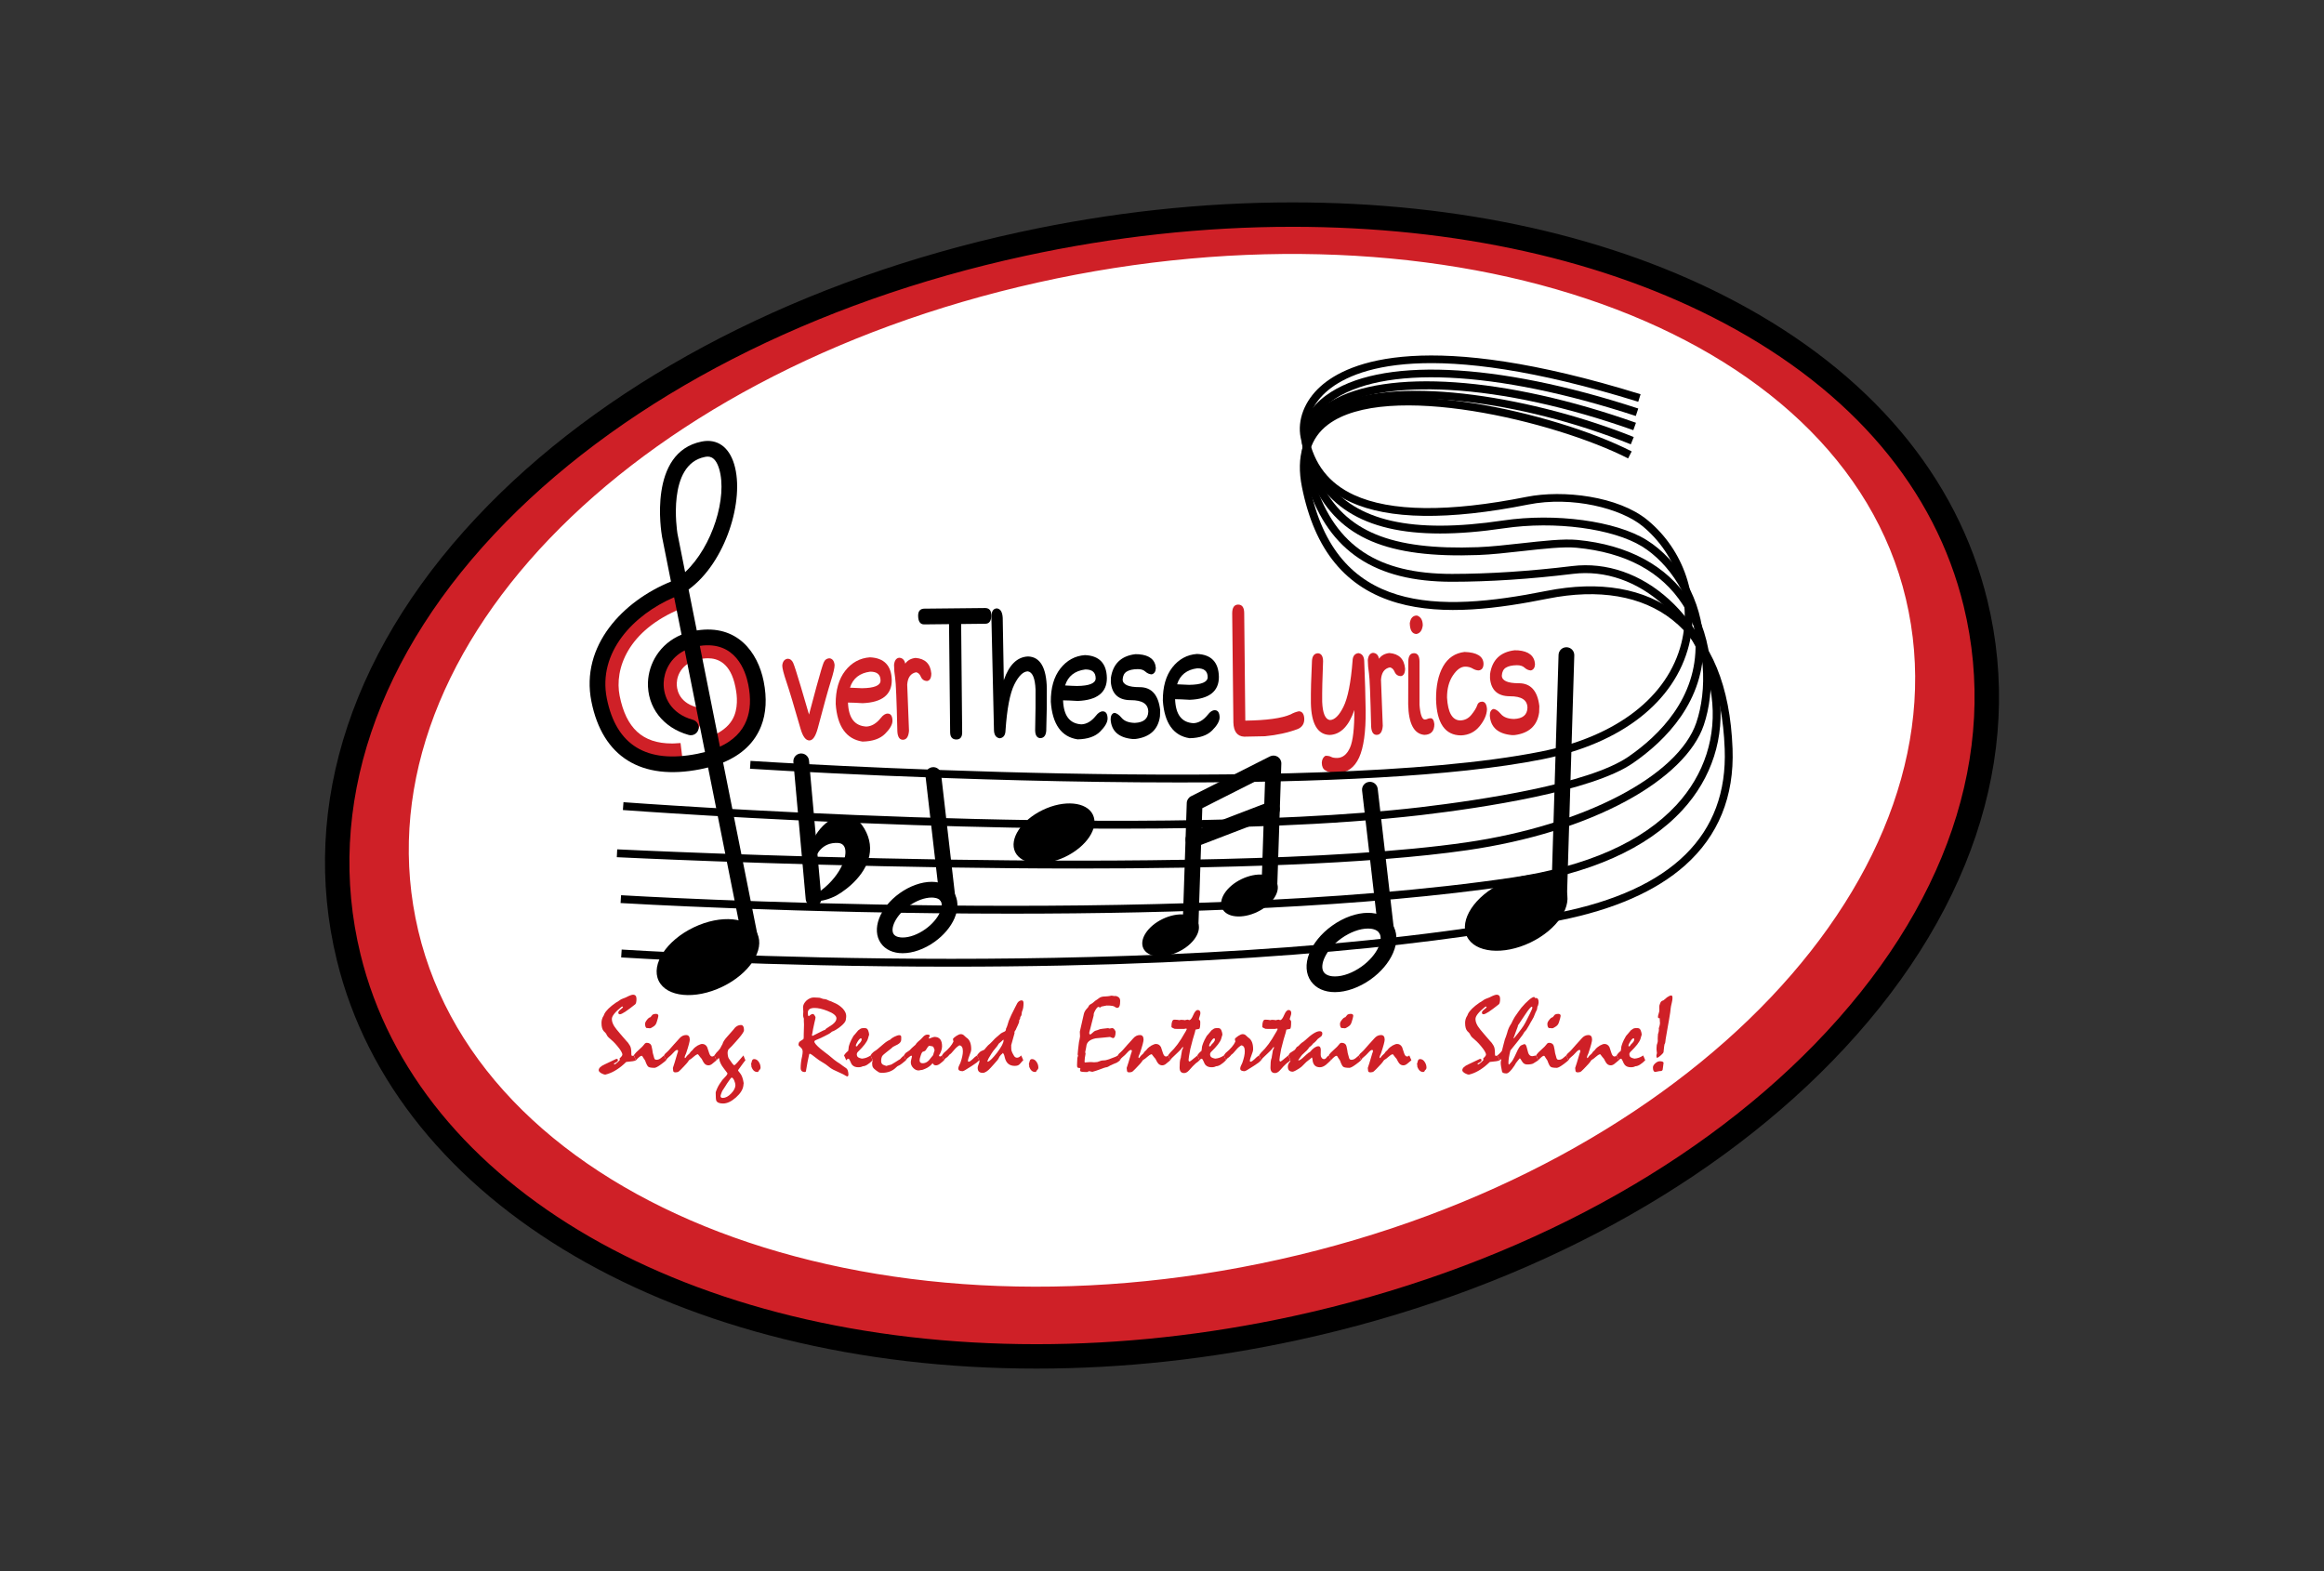 <?xml version="1.0" encoding="utf-8"?>
<!-- Generator: Adobe Illustrator 16.0.0, SVG Export Plug-In . SVG Version: 6.00 Build 0)  -->
<!DOCTYPE svg PUBLIC "-//W3C//DTD SVG 1.1//EN" "http://www.w3.org/Graphics/SVG/1.1/DTD/svg11.dtd">
<svg version="1.1" id="Layer_1" xmlns="http://www.w3.org/2000/svg" xmlns:xlink="http://www.w3.org/1999/xlink" x="0px" y="0px"
	 width="679px" height="459px" viewBox="0 0 679 459" enable-background="new 0 0 679 459" xml:space="preserve">
<rect x="0" y="0" width="679" height="459" fill="#333333" stroke="none"/>
<g>
	<path fill="#FFFFFF" d="M302.848,377.938c-94.241,0-167.618-42.408-182.589-105.525c-6.915-29.152-1.057-59.762,16.939-88.52
		c30.221-48.293,92.089-86.904,165.499-103.289c24.998-5.576,50.191-8.404,74.879-8.404c45.244,0,86.27,9.34,118.645,27.012
		c33.596,18.338,55.229,44.373,62.561,75.289c6.924,29.189,0.818,60.221-17.654,89.74c-31.174,49.816-93.563,89.326-166.893,105.689
		C350.42,375.244,326.402,377.938,302.848,377.938z"/>
	<g>
		<path d="M353.03,379.123c2.559-0.396,5.117-0.822,7.675-1.277C358.144,378.297,355.583,378.727,353.03,379.123z"/>
		<path d="M364.449,377.166c1.126-0.215,2.25-0.432,3.375-0.654C366.699,376.734,365.571,376.955,364.449,377.166z"/>
		<path d="M335.766,381.344c5.147-0.525,10.3-1.178,15.458-1.945C346.042,380.17,340.889,380.814,335.766,381.344z"/>
		<path d="M328.609,382.008c1.458-0.115,2.92-0.258,4.38-0.393C331.528,381.754,330.066,381.891,328.609,382.008z"/>
		<path d="M580.641,175.367c-8.812-36.188-34.242-66.352-73.539-87.234c-35.693-18.971-80.482-28.998-129.527-28.998
			c-26.357,0-53.219,2.934-79.837,8.717c-62.833,13.65-117.86,41.92-154.943,79.604c-39.701,40.346-55.467,87.594-44.395,133.043
			c17.396,71.396,99.557,119.367,204.448,119.367c25.221,0,50.907-2.803,76.349-8.33c62.771-13.635,118.202-42.564,156.081-81.453
			C575.609,268.678,591.721,220.832,580.641,175.367z M525.064,300.135c-35.949,36.908-88.827,64.42-148.896,77.467
			c-24.446,5.312-49.115,8.006-73.321,8.006c-98.191,0-174.786-43.598-190.596-108.484c-7.401-30.381-1.099-61.908,17.778-91.262
			c-5.011,8.672-8.955,17.495-11.85,26.387c22.464-61.646,95.643-116.742,190.276-135.938
			c124.712-25.298,239.43,21.332,256.229,104.15c1.135,5.586,1.775,11.193,1.982,16.801c-0.074-8.062-1.023-16.064-2.893-23.945
			c-1.662-7-4.014-13.758-7.039-20.242c4.498,8.109,7.867,16.688,10.057,25.668C576.662,219.263,561.844,262.375,525.064,300.135z"
			/>
		<path d="M319.89,382.596c0.663-0.033,1.326-0.072,1.991-0.113C321.216,382.523,320.553,382.559,319.89,382.596z"/>
	</g>
	<g>
		<g>
			<path fill="#CF2027" d="M216.698,189.402c-2.996-2.998-12.808-5.865-18.713-1.405c-5.902,4.47-8.29,11.024-5.844,15.544
				c1.949,3.615,7.722,8.065,11.823,9.576l2.181-4.939c-0.719-0.713-1.62-1.262-2.668-1.555c-5.516-1.525-5.796-5.75-5.747-7.005
				c0.103-2.772,1.876-6.06,6.553-6.991c0.582-0.12,1.495-0.299,2.559-0.299c2.797,0,6.605,1.273,8.023,8.395
				c0.249,1.232,0.996,4.99-0.318,8.343c-0.794,2.032-2.337,3.7-4.6,4.999c0,0.003-0.003,0.003-0.003,0.003
				s-1.211,0.827-3.711,1.634l0.418,5.547c5.472-0.318,8.058-0.899,11.332-6.048C223.204,207.006,219.695,192.4,216.698,189.402z"/>
		</g>
		<g>
			<path fill="#CF2027" d="M196.887,217.214c-0.197,0.003-0.39,0.009-0.58,0.009c-8.581,0-13.375-4.465-15.264-13.916
				c-1.547-7.773,2.266-19.137,18.118-25.572c0.247-0.105,0.48-0.22,0.711-0.352l-1.319-6.597c-2.016,1.521-4.323,3.114-6.471,4.249
				c-5.465,2.88-19.292,12.421-17.488,23.401c1.799,10.981,2.311,26.409,18.508,23.995c2.353-0.354,4.435-0.578,6.292-0.736
				l-0.56-4.598C198.208,217.148,197.569,217.193,196.887,217.214z"/>
		</g>
	</g>
	<g>
		<path d="M218.978,275.49c-1.074,0-2.031-0.76-2.25-1.852l-9.854-49.404c-0.712,0.184-1.448,0.349-2.207,0.504
			c-17.323,3.453-28.643-3.575-31.876-19.783c-3.264-16.357,9.304-29.377,23.203-35.023c0.014-0.002,0.032-0.009,0.045-0.018
			l-2.626-13.166c-0.003-0.025-0.007-0.049-0.01-0.076c-0.186-1.135-4.137-24.523,11.616-27.665
			c4.496-0.896,7.956,1.528,9.492,6.651c3.124,10.424-2.492,28.713-13.323,36.581l2.386,11.962
			c11.821-1.876,17.85,6.363,19.547,14.876c0.98,4.917,0.735,9.313-0.736,13.062c-1.887,4.804-5.609,8.368-11.116,10.648
			l9.964,49.957c0.249,1.242-0.561,2.449-1.805,2.697C219.277,275.473,219.128,275.49,218.978,275.49z M196.957,174.509
			c-11.842,5.084-22.354,16.05-19.662,29.544c2.728,13.697,11.639,19.143,26.474,16.183c0.762-0.155,1.497-0.327,2.207-0.512
			l-5.921-29.685c-4.293,2.145-6.027,6.17-6.15,9.437c-0.15,4.052,2.019,9.022,8.551,10.836c1.22,0.339,1.935,1.604,1.601,2.827
			c-0.341,1.219-1.608,1.935-2.83,1.596c-7.503-2.082-12.18-8.135-11.91-15.432c0.197-5.283,3.321-11.189,9.818-13.881
			L196.957,174.509z M204.47,188.709l5.876,29.459c3.853-1.793,6.453-4.372,7.762-7.709c1.157-2.957,1.326-6.389,0.508-10.482
			C217.826,196.01,214.877,187.176,204.47,188.709z M197.928,155.898l2.245,11.266c8.042-7.534,12.404-21.975,9.939-30.184
			c-1.22-4.066-3.307-3.646-4.194-3.469C194.836,135.72,197.781,154.936,197.928,155.898z"/>
	</g>
	<g>
		<g>
			<g>
				<path fill="#CF2027" d="M242.418,192.34c-0.827,0.007-1.424,0.421-1.763,1.227c-0.324,0.764-1.006,3.043-2.082,6.967
					c-0.987,3.6-1.712,6.307-2.205,8.242c-0.586-2.01-1.387-4.745-2.409-8.205c-1.14-3.832-1.892-6.161-2.225-6.913
					c-0.358-0.792-0.912-1.196-1.664-1.19l-0.007,0.004c-0.898,0.156-1.404,0.824-1.51,1.998c0.01,0.811,0.417,2.399,1.25,4.854
					c0.816,2.405,2.189,6.971,4.086,13.57c0.67,2.32,1.516,3.445,2.586,3.445h0.005l0,0c0.999-0.02,1.794-1.169,2.432-3.496
					c1.746-6.624,3.015-11.219,3.784-13.652c0.78-2.473,1.159-4.068,1.149-4.895C243.718,193.137,243.247,192.482,242.418,192.34z"
					/>
			</g>
			<g>
				<path fill="#CF2027" d="M259.347,208.487c-0.693,0.007-1.368,0.449-2.026,1.315c-1.288,1.607-2.719,2.438-4.236,2.48
					c-3.419-0.217-5.163-2.51-5.332-7.012c1.042,0.007,2.48,0.067,4.284,0.179c5.681-0.226,8.542-2.489,8.507-6.727
					c-0.08-4.257-2.231-6.504-6.397-6.669c-2.9,0.209-5.323,1.531-7.201,3.934c-1.871,2.396-2.808,5.652-2.778,9.687
					c0.454,6.577,3.089,10.271,7.821,10.993l0.014,0.003l0.011-0.003c2.906-0.055,5.113-0.812,6.558-2.251
					c1.445-1.436,2.179-2.72,2.186-3.823C260.732,209.201,260.259,208.489,259.347,208.487z M248.343,200.92
					c0.837-2.701,2.817-4.277,5.88-4.676c2.037-0.018,3.036,0.831,3.049,2.593c-0.01,1.45-1.838,2.2-5.434,2.239
					C250.884,201.059,249.708,201.008,248.343,200.92z"/>
			</g>
			<g>
				<path fill="#CF2027" d="M267.509,192.227c-1.347,0.15-2.36,0.71-3.028,1.672c-0.206-1.082-0.787-1.658-1.754-1.725
					c-0.87,0.096-1.385,0.796-1.518,2.098c0.01,1.262,0.122,2.57,0.337,3.885c0.209,1.297,0.425,6.513,0.634,15.518
					c0.087,1.631,0.63,2.465,1.604,2.465l0,0c1.065-0.008,1.667-0.891,1.796-2.639l-0.522-13.463
					c0.15-2.107,1.003-3.297,2.611-3.621c0.602,0.127,1.048,0.547,1.361,1.279c0.359,0.84,0.985,1.269,1.894,1.273
					c0.776-0.162,1.173-0.891,1.176-2.193C271.854,193.979,270.315,192.447,267.509,192.227z"/>
			</g>
		</g>
		<g>
			<g>
				<path d="M287.786,177.65l-17.735,0.185c-0.828,0.007-1.817,0.372-1.799,2.063c0.017,1.692,0.616,2.551,1.775,2.535l7.254-0.077
					l0.324,31.678c0.035,1.692,1.027,2.036,1.859,2.024c0.762-0.008,1.667-0.371,1.653-2.061l-0.299-31.673l7.09-0.078
					c1.159-0.011,1.741-0.874,1.72-2.571C289.609,177.988,288.617,177.644,287.786,177.65z"/>
			</g>
			<g>
				<path d="M300.365,191.802c-3.167,0.126-5.548,2.45-7.083,6.92l-0.317-18.17c-0.09-1.729-0.654-2.668-1.702-2.794
					c-0.954,0.021-1.497,0.727-1.619,2.104c0.007,1.012,0.258,11.924,0.759,33.346c0.014,1.49,0.578,2.331,1.674,2.498l0.017,0.004
					l0.024-0.008c1.062-0.139,1.619-0.904,1.661-2.254c0.424-6.346,1.291-10.869,2.569-13.441c1.263-2.539,2.6-3.834,3.951-3.854
					c1.368,0.204,2.123,2.004,2.255,5.338c0.028,3.034-0.007,7.021-0.115,11.859c0.018,1.424,0.491,2.205,1.413,2.315l0.021,0.002
					c1.11-0.009,1.72-0.757,1.81-2.22c0.146-4.871,0.202-9.01,0.167-12.294C305.74,195.053,303.895,191.904,300.365,191.802z"/>
			</g>
			<g>
				<path d="M322.19,207.835c-0.682,0.007-1.368,0.456-2.026,1.321c-1.288,1.603-2.719,2.435-4.233,2.479
					c-3.418-0.216-5.162-2.509-5.336-7.014c1.048,0.007,2.482,0.064,4.289,0.179c5.677-0.228,8.542-2.486,8.511-6.725
					c-0.087-4.261-2.231-6.502-6.405-6.67c-2.896,0.211-5.322,1.53-7.195,3.934c-1.876,2.396-2.809,5.65-2.778,9.689
					c0.456,6.572,3.084,10.27,7.815,10.989h0.014h0.014c2.903-0.054,5.113-0.813,6.554-2.253c1.445-1.436,2.179-2.721,2.189-3.82
					C323.579,208.554,323.109,207.842,322.19,207.835z M311.191,200.271c0.835-2.703,2.812-4.275,5.883-4.674
					c2.029-0.02,3.032,0.83,3.049,2.594c-0.011,1.445-1.842,2.194-5.434,2.236C313.732,200.408,312.552,200.359,311.191,200.271z"/>
			</g>
			<g>
				<path d="M332.971,200.769c-3.286,0.009-4.957-0.75-4.967-2.236c0.059-1.093,0.456-1.871,1.184-2.315
					c0.741-0.463,1.828-0.703,3.227-0.717c0.94-0.01,1.682,0.223,2.19,0.695c0.567,0.515,1.194,0.797,1.855,0.835h0.024l0.021-0.009
					c0.759-0.195,1.152-0.812,1.194-1.834c-0.174-2.411-1.828-3.764-4.925-4.022l-1.044-0.033c-4.167,0.499-6.579,2.83-7.167,6.951
					l-0.014,1.218c0.307,3.497,2.266,5.272,5.824,5.266c3.418,0,5.092,1.105,5.117,3.378c-0.073,2.075-1.357,3.144-3.916,3.264
					c-1.768-0.036-3.056-0.517-3.839-1.437c-0.849-1.004-1.58-1.486-2.224-1.48l-0.049,0.01c-0.654,0.246-0.975,0.893-0.968,1.932
					c0.227,3.401,2.381,5.307,6.412,5.684l0.867-0.011h0.01c4.205-0.556,6.6-2.779,7.125-6.636l0.056-1.821
					C338.453,203.009,336.434,200.76,332.971,200.769z"/>
			</g>
			<g>
				<path d="M354.92,207.5c-0.692,0.002-1.371,0.447-2.029,1.318c-1.291,1.606-2.715,2.435-4.229,2.479
					c-3.422-0.217-5.17-2.51-5.337-7.014c1.041,0.01,2.482,0.068,4.282,0.177c5.681-0.221,8.549-2.481,8.514-6.724
					c-0.087-4.26-2.234-6.502-6.401-6.667c-2.903,0.204-5.322,1.533-7.202,3.932c-1.872,2.396-2.801,5.653-2.773,9.69
					c0.456,6.568,3.086,10.269,7.814,10.991h0.017h0.011c2.906-0.054,5.113-0.813,6.559-2.254c1.444-1.438,2.175-2.717,2.186-3.822
					C356.306,208.215,355.829,207.502,354.92,207.5z M343.917,199.936c0.832-2.707,2.816-4.279,5.876-4.678
					c2.036-0.016,3.035,0.834,3.06,2.594c-0.018,1.449-1.849,2.2-5.438,2.24C346.458,200.074,345.282,200.021,343.917,199.936z"/>
			</g>
		</g>
		<g>
			<g>
				<path fill="#CF2027" d="M379.517,207.817h-0.021h-0.014c-0.843,0.176-1.657,0.483-2.409,0.913
					c-2.61,1.134-7.062,1.742-13.234,1.818l-0.323-31.47c-0.018-1.616-0.616-2.433-1.789-2.437c-1.128,0.029-1.706,0.879-1.72,2.534
					l0.348,31.921c0.077,2.643,1.139,4.029,3.154,4.136h0.007l6.07-0.124c3.526-0.336,6.75-1.045,9.59-2.111
					c1.271-0.549,1.908-1.547,1.894-2.955C381.013,208.615,380.491,207.867,379.517,207.817z"/>
			</g>
			<g>
				<path fill="#CF2027" d="M396.914,190.829l-0.024-0.005l-0.018,0.005c-1.083,0.138-1.653,0.901-1.692,2.254
					c-0.49,6.341-1.389,10.867-2.677,13.442c-1.256,2.541-2.597,3.835-3.95,3.851c-1.361-0.204-2.12-2-2.252-5.338
					c-0.031-3.021,0.059-7.009,0.261-11.856c-0.014-1.427-0.491-2.208-1.431-2.316c-1.11,0.011-1.72,0.752-1.811,2.199
					c-0.243,4.883-0.354,9.025-0.319,12.311c0.114,6.105,1.959,9.254,5.492,9.357c3.168-0.125,5.594-2.58,7.216-7.303
					c0.004,5.395-0.421,9.096-1.277,11.01c-0.888,1.98-2.151,2.994-3.773,3.014c-0.762,0.002-1.34-0.096-1.712-0.305
					c-0.418-0.229-0.975-0.342-1.637-0.334h-0.041l-0.039,0.018c-0.647,0.402-0.999,1.08-1.04,2.014
					c0.01,1.072,0.344,1.812,0.988,2.2c0.839,0.558,2.036,0.837,3.558,0.821h0.003c2.858-0.059,4.999-1.58,6.35-4.535
					c1.333-2.917,1.977-7.538,1.914-13.73c-0.052-4.188-0.194-8.991-0.414-14.282C398.57,191.832,398.007,190.994,396.914,190.829z"
					/>
			</g>
			<g>
				<path fill="#CF2027" d="M405.929,190.798c-1.343,0.151-2.359,0.714-3.024,1.673c-0.205-1.08-0.787-1.659-1.755-1.73
					c-0.873,0.1-1.385,0.801-1.518,2.103c0.011,1.265,0.126,2.57,0.335,3.883c0.208,1.298,0.424,6.517,0.637,15.515
					c0.087,1.637,0.63,2.464,1.604,2.469l0,0c1.065-0.012,1.667-0.891,1.793-2.637l-0.519-13.463
					c0.149-2.109,1.002-3.293,2.61-3.623c0.603,0.131,1.048,0.547,1.361,1.285c0.354,0.837,0.981,1.269,1.89,1.269
					c0.776-0.157,1.177-0.892,1.18-2.188C410.27,192.551,408.738,191.019,405.929,190.798z"/>
			</g>
			<g>
				<path fill="#CF2027" d="M413.785,185.235h0.015h0.017c1.065-0.187,1.692-1.034,1.873-2.534
					c-0.014-1.531-0.581-2.492-1.685-2.855l-0.042-0.008c-1.155,0.009-1.852,0.761-2.067,2.249
					C411.938,184.116,412.57,185.171,413.785,185.235z"/>
			</g>
			<g>
				<path fill="#CF2027" d="M417.97,209.849c-0.355,0.001-0.672,0.075-0.943,0.208c-0.227,0.112-0.478,0.17-0.728,0.175
					c-0.808,0.001-1.351-1.474-1.566-4.283v-12.753c-0.028-1.576-0.574-2.363-1.619-2.351c-1.058,0.009-1.618,0.796-1.649,2.345
					l-0.035,12.59c0.108,5.633,1.685,8.638,4.696,8.93h0.007h0.007c1.945-0.034,2.931-1.08,2.931-3.131
					C418.947,210.425,418.578,209.84,417.97,209.849z"/>
			</g>
			<g>
				<path fill="#CF2027" d="M433.045,204.998c-0.766,0.024-1.271,0.412-1.489,1.152c-0.202,0.652-0.752,1.549-1.63,2.659
					c-0.863,1.089-1.98,1.655-3.313,1.685c-2.308-0.059-3.596-2.31-3.836-6.689c-0.007-2.555,0.564-4.719,1.699-6.428
					c1.124-1.701,2.317-2.572,3.554-2.6c0.835-0.01,1.566,0.17,2.158,0.518c0.634,0.381,1.242,0.578,1.8,0.585
					c0.953-0.087,1.444-0.743,1.451-1.962c-0.069-2.158-1.932-3.32-5.545-3.432c-2.757,0.32-4.866,1.742-6.272,4.228
					c-1.389,2.468-2.078,5.702-2.051,9.61c0.178,6.973,2.639,10.521,7.3,10.54l0.003-0.001l0.004,0.001
					c2.214-0.091,4.034-0.988,5.406-2.671c1.36-1.668,2.095-3.328,2.165-4.947C434.371,205.806,433.905,205.052,433.045,204.998z"/>
			</g>
			<g>
				<path fill="#CF2027" d="M443.756,199.623c-3.282,0.01-4.957-0.75-4.968-2.238c0.063-1.084,0.46-1.863,1.184-2.314
					c0.745-0.459,1.828-0.699,3.228-0.715c0.943-0.008,1.681,0.225,2.196,0.692c0.561,0.524,1.19,0.801,1.848,0.835l0.024,0.006
					l0.024-0.009c0.752-0.204,1.152-0.813,1.188-1.838c-0.167-2.407-1.817-3.763-4.919-4.024l-1.048-0.027
					c-4.163,0.496-6.575,2.83-7.167,6.951l-0.014,1.215c0.303,3.5,2.266,5.271,5.827,5.27c3.415-0.005,5.089,1.105,5.113,3.371
					c-0.073,2.075-1.357,3.147-3.912,3.268c-1.769-0.035-3.057-0.518-3.84-1.439c-0.853-0.999-1.577-1.482-2.225-1.477l-0.052,0.012
					c-0.647,0.246-0.975,0.891-0.964,1.93c0.226,3.396,2.377,5.309,6.411,5.684l0.867-0.006l0.007-0.004
					c4.205-0.555,6.604-2.781,7.125-6.642l0.056-1.815C449.238,201.865,447.227,199.618,443.756,199.623z"/>
			</g>
		</g>
	</g>
	<g>
		<path d="M263.726,278.504c-2.76,0-5.012-1.023-6.338-2.885c-2.851-3.992-0.432-10.43,5.493-14.662
			c2.948-2.102,6.342-3.311,9.315-3.311c2.76,0,5.009,1.027,6.342,2.887c1.462,2.053,1.587,4.887,0.334,7.775
			c-1.104,2.545-3.175,4.988-5.834,6.885C270.092,277.301,266.698,278.504,263.726,278.504z M272.195,262.242
			c-2.037,0-4.459,0.895-6.645,2.453c-3.913,2.795-5.562,6.666-4.424,8.26c0.595,0.832,1.883,0.959,2.6,0.959
			c2.04,0,4.459-0.893,6.648-2.455c1.96-1.398,3.523-3.217,4.278-4.975c0.599-1.377,0.651-2.576,0.143-3.285
			C274.203,262.367,272.912,262.242,272.195,262.242z"/>
	</g>
	<g>
		<path d="M276.772,264.258c-1.152,0-2.144-0.863-2.276-2.037l-4.097-35.525c-0.146-1.256,0.755-2.395,2.012-2.541
			c1.26-0.152,2.401,0.76,2.548,2.016l4.097,35.525c0.143,1.264-0.759,2.398-2.019,2.549
			C276.946,264.25,276.859,264.258,276.772,264.258z"/>
	</g>
	<g>
		<path d="M390.021,289.877c-3.053,0-5.527-1.125-6.979-3.158c-3.143-4.414-0.421-11.57,6.203-16.289
			c3.311-2.367,7.118-3.723,10.446-3.723c3.046,0,5.524,1.121,6.976,3.154c1.629,2.283,1.751,5.326,0.348,8.562
			c-1.231,2.852-3.557,5.598-6.547,7.732C397.153,288.52,393.346,289.877,390.021,289.877z M399.691,271.299
			c-2.392,0-5.229,1.049-7.78,2.865c-4.622,3.297-6.52,7.939-5.134,9.889c0.766,1.072,2.36,1.232,3.244,1.232
			c2.388,0,5.225-1.047,7.776-2.869c2.287-1.629,4.11-3.752,5.006-5.812c0.724-1.682,0.772-3.164,0.125-4.072
			C402.166,271.459,400.568,271.299,399.691,271.299z"/>
	</g>
	<g>
		<path d="M404.92,273.6c-1.152,0-2.145-0.863-2.276-2.033l-4.683-40.58c-0.146-1.255,0.756-2.393,2.02-2.539
			c1.26-0.154,2.395,0.758,2.544,2.014l4.679,40.584c0.143,1.256-0.759,2.398-2.019,2.541
			C405.094,273.596,405.01,273.6,404.92,273.6z"/>
	</g>
	<g>
		<path d="M237.695,264.836c-1.177,0-2.179-0.895-2.289-2.09l-3.604-40.109c-0.113-1.264,0.816-2.377,2.082-2.49
			c1.243-0.105,2.379,0.818,2.491,2.08l3.606,40.113c0.117,1.256-0.816,2.369-2.08,2.488
			C237.829,264.832,237.763,264.836,237.695,264.836z"/>
	</g>
	<g>
		<path d="M237.649,250.131c0,0,1.6-4.938,7.235-4.602c5.637,0.336,2.964,11.199-7.188,17.012c0,0,2.306,0.328,5.729-1.273
			c3.42-1.602,13.93-9.357,8.472-18.748C246.438,233.127,235.974,244.906,237.649,250.131z"/>
		<path d="M238.247,263.334L238.247,263.334c-0.426,0-0.658-0.033-0.658-0.033c-0.327-0.049-0.581-0.297-0.644-0.621
			c-0.058-0.316,0.087-0.641,0.369-0.803c7.294-4.178,10.307-10.844,9.604-13.855c-0.256-1.082-0.952-1.662-2.08-1.729
			c-4.938-0.285-6.399,3.904-6.458,4.076c-0.104,0.312-0.395,0.525-0.729,0.525l0,0c-0.331,0-0.623-0.213-0.726-0.529
			c-0.626-1.945,0.155-4.756,2.038-7.342c1.688-2.318,4.619-4.793,7.771-4.793c1.629,0,3.953,0.68,5.826,3.902
			c1.712,2.945,2.095,5.994,1.135,9.064c-1.831,5.844-7.944,9.826-9.942,10.762C241.193,263.154,239.206,263.334,238.247,263.334z
			 M244.341,244.744c0.19,0,0.388,0.006,0.59,0.02c1.799,0.109,3.068,1.166,3.474,2.91c1.011,4.312-2.868,10.061-7.715,13.781
			c0.707-0.188,1.518-0.463,2.413-0.881c2.313-1.082,7.59-4.912,9.129-9.836c0.825-2.643,0.494-5.273-0.996-7.836
			c-1.212-2.082-2.723-3.137-4.503-3.137c-2.155,0-4.663,1.592-6.534,4.164c-0.83,1.137-1.422,2.324-1.727,3.406
			C239.613,246.041,241.472,244.744,244.341,244.744z"/>
	</g>
	<g>
		<path d="M221.239,272.73c2.301,4.793-2.276,11.771-10.227,15.59c-7.958,3.818-16.266,3.029-18.571-1.768
			c-2.302-4.793,2.277-11.775,10.234-15.596C210.621,267.139,218.938,267.934,221.239,272.73z"/>
	</g>
	<g>
		<path d="M457.383,259.777c2.301,4.797-2.279,11.779-10.229,15.594c-7.954,3.818-16.263,3.029-18.567-1.764
			c-2.304-4.793,2.276-11.777,10.23-15.596C446.767,254.193,455.078,254.984,457.383,259.777z"/>
	</g>
	<g>
		<path d="M319.308,238.039c1.817,3.781-1.796,9.283-8.065,12.299c-6.272,3.006-12.824,2.383-14.644-1.4
			c-1.813-3.777,1.799-9.283,8.069-12.291C310.937,233.633,317.495,234.26,319.308,238.039z"/>
	</g>
	<g>
		<path d="M455.514,264.725c-0.023,0-0.049,0-0.072-0.008c-1.268-0.039-2.26-1.096-2.225-2.359l2.146-71.021
			c0.039-1.266,1.09-2.268,2.367-2.227c1.268,0.039,2.264,1.097,2.229,2.365l-2.152,71.018
			C457.77,263.738,456.746,264.725,455.514,264.725z"/>
	</g>
	<g>
		<path d="M349.964,269.469c1.273,2.645-1.257,6.502-5.649,8.615c-4.393,2.105-8.984,1.666-10.254-0.979
			c-1.274-2.648,1.257-6.51,5.65-8.615C344.099,266.385,348.689,266.818,349.964,269.469z"/>
	</g>
	<g>
		<path d="M347.851,272.363c-0.024,0-0.052,0-0.08,0c-1.264-0.041-2.256-1.102-2.217-2.369l1.18-35.381
			c0.027-0.838,0.508-1.594,1.257-1.973L371.037,221c0.724-0.364,1.583-0.32,2.27,0.114c0.682,0.432,1.089,1.202,1.058,2.011
			l-1.177,35.381c-0.041,1.264-1.12,2.25-2.366,2.219c-1.268-0.043-2.267-1.107-2.221-2.375l1.047-31.504l-18.372,9.283
			l-1.131,34.018C350.1,271.387,349.086,272.363,347.851,272.363z"/>
	</g>
	<g>
		<path d="M373.011,257.824c1.271,2.648-1.257,6.502-5.649,8.611c-4.394,2.109-8.984,1.672-10.255-0.977
			c-1.271-2.646,1.257-6.504,5.649-8.613C367.148,254.74,371.736,255.176,373.011,257.824z"/>
	</g>
	<g>
		<g>
			<path d="M344.321,228.613c-62.822,0-124.188-3.943-125.192-4.008l0.15-2.293c1.634,0.111,164.303,10.568,230.92-2.723
				c22.154-4.421,37.123-15.982,41.053-31.718c3.125-12.528-1.352-25.944-11.404-34.185c-6.24-5.104-20.426-8.85-33.388-6.264
				c-23.272,4.641-40.708,4.4-51.809-0.715c-8.065-3.718-12.852-9.869-14.634-18.806c-1.037-5.183,1.124-10.789,5.781-14.983
				c8.239-7.428,31.346-17.004,93.527,2.271l-0.682,2.193c-61.093-18.943-83.43-9.86-91.311-2.763
				c-4.045,3.651-5.941,8.446-5.068,12.836c1.63,8.159,5.994,13.777,13.346,17.164c10.659,4.913,27.61,5.097,50.403,0.552
				c10.692-2.134,26.815-0.198,35.286,6.744c10.738,8.797,15.52,23.127,12.18,36.508c-4.156,16.637-19.766,28.818-42.833,33.418
				C424.667,227.025,384.198,228.613,344.321,228.613z"/>
		</g>
		<g>
			<path d="M326.611,242.111c-21.161,0-41.781-0.459-59.52-1.051c-47.247-1.566-84.729-4.365-85.1-4.389l0.168-2.291
				c0.373,0.027,37.816,2.82,85.015,4.387c43.542,1.443,104.516,2.111,147.755-2.904c17.763-2.102,49.288-6.811,60.853-14.783
				c9.162-6.322,20.008-17.225,19.604-33.287c-0.32-12.951-8.051-23.445-15.57-28.094c-8.566-5.299-25.525-7.548-40.325-5.358
				c-27.562,4.085-44.688,0.065-53.897-12.651c-3.456-4.775-5.231-9.359-5.284-13.631c-0.052-4.68,2.476-9.129,7.111-12.527
				c15.372-11.271,49.474-9.848,91.228,3.823l-0.719,2.181c-41.049-13.436-74.375-14.99-89.154-4.15
				c-4.08,2.991-6.214,6.674-6.168,10.647c0.045,3.786,1.678,7.929,4.845,12.31c8.654,11.949,25.08,15.677,51.705,11.728
				c15.278-2.265,32.892,0.124,41.872,5.676c9.662,5.978,16.355,18.034,16.654,29.993c0.426,17.082-10.967,28.59-20.602,35.229
				c-11.971,8.259-43.911,13.052-61.884,15.177C389.458,241.131,357.472,242.111,326.611,242.111z"/>
		</g>
		<g>
			<path d="M314.738,253.756c-13.255,0-26.138-0.129-37.976-0.316c-52.277-0.812-96.108-2.971-96.548-2.99l0.113-2.295
				c0.437,0.021,44.242,2.172,96.48,2.994c48.189,0.752,113.604,0.494,151.605-5.029c34.283-4.979,61.918-19.371,67.205-35.002
				c3.133-9.258,3.115-23.504-3.986-34.471c-6.254-9.656-16.689-15.248-31.021-16.613c-3.801-0.363-9.704,0.298-15.952,0.992
				c-4.383,0.492-8.918,1-12.81,1.139c-26.5,0.966-40.409-4.915-48.022-20.295c-2.739-5.535-3.752-9.863-3.182-13.628
				c0.679-4.445,3.415-8.134,8.135-10.964c16.159-9.682,51.169-7.236,89.198,6.242l-0.77,2.16
				c-19.139-6.777-37.691-10.842-53.665-11.745c-14.563-0.819-26.492,1.063-33.583,5.313c-4.107,2.461-6.475,5.602-7.042,9.336
				c-0.498,3.279,0.442,7.174,2.966,12.268c7.14,14.434,20.437,19.946,45.878,19.02c3.808-0.141,8.298-0.639,12.643-1.125
				c6.366-0.709,12.382-1.383,16.425-1c14.85,1.421,26.166,7.523,32.729,17.652c7.521,11.611,7.547,26.678,4.236,36.455
				c-2.652,7.841-10.746,15.74-22.775,22.238c-12.559,6.781-28.558,11.727-46.271,14.299
				C399.949,252.576,355.543,253.756,314.738,253.756z"/>
		</g>
		<g>
			<path d="M295.534,266.947c-62.252,0-113.317-3.041-114.222-3.102l0.143-2.287c1.598,0.098,161.061,9.602,260.471-5.178
				c21.769-3.242,37.874-10.371,47.882-21.193c8.188-8.855,11.824-20.176,10.242-31.863c-1.348-9.972-6.408-19.6-13.879-26.415
				c-7.787-7.098-17.217-10.376-26.549-9.245c-12.51,1.527-24.396,2.305-35.334,2.314c-0.021,0-0.045,0-0.066,0
				c-22.458,0-35.842-8.873-42.129-27.915c-1.834-5.552-2.189-10.004-1.089-13.622c1.322-4.348,4.539-7.77,9.568-10.175
				c18.772-8.991,58.712-1.853,86.757,9.425l-0.855,2.129c-32.449-13.045-68.953-17.123-84.909-9.482
				c-4.424,2.114-7.236,5.066-8.364,8.77c-0.958,3.152-0.605,7.154,1.072,12.236c6.011,18.213,18.333,26.34,39.946,26.34
				c0.024,0,0.049,0,0.066,0c10.843-0.013,22.64-0.782,35.058-2.295c10.016-1.223,20.09,2.266,28.369,9.825
				c7.871,7.173,13.189,17.306,14.613,27.8c1.674,12.382-2.172,24.365-10.832,33.734c-10.365,11.219-26.932,18.584-49.229,21.902
				C398.748,265.121,343.781,266.947,295.534,266.947z"/>
		</g>
		<g>
			<path d="M277.935,282.434c-0.014,0-0.007,0-0.018,0c-54.367,0-96.017-2.676-96.432-2.703l0.15-2.295
				c0.413,0.025,42.004,2.705,96.299,2.705c50.083,0,121.527-2.344,177.446-13.496c33.139-6.613,49.467-22.697,48.523-47.822
				c-0.654-17.535-5.809-30.225-15.309-37.728c-8.893-7.021-21.473-9.161-36.385-6.186c-14.08,2.81-30.309,5.155-43.939,1.245
				c-15.082-4.322-24.206-15.408-27.889-33.885c-1.761-8.834,0.334-15.57,6.228-20.033c5.701-4.316,17.992-8.586,44.162-4.386
				c16.346,2.623,34.384,8.134,45.954,14.036l-1.045,2.045c-21.205-10.823-70.605-22.787-87.687-9.862
				c-5.13,3.885-6.937,9.856-5.363,17.749c7.521,37.723,37.673,37.113,69.13,30.842c15.59-3.111,28.82-0.818,38.262,6.633
				c10.049,7.938,15.49,21.209,16.176,39.442c0.525,13.981-4.156,25.462-13.91,34.13c-8.445,7.494-20.715,12.889-36.459,16.029
				C424.861,275.068,368.851,282.434,277.935,282.434z"/>
		</g>
	</g>
	<g>
		<path d="M348.676,247.545c-0.923,0-1.793-0.561-2.145-1.473c-0.456-1.186,0.136-2.512,1.319-2.969l22.953-8.811
			c1.184-0.455,2.513,0.137,2.969,1.32c0.453,1.184-0.143,2.51-1.322,2.965l-22.953,8.814
			C349.226,247.5,348.95,247.545,348.676,247.545z"/>
	</g>
	<path fill="#CF2027" d="M573.715,177.053c-8.32-34.155-32.512-62.725-69.959-82.625c-34.668-18.426-78.303-28.164-126.182-28.164
		c-25.846,0-52.197,2.877-78.325,8.555c-61.496,13.359-115.254,40.934-151.375,77.637c-37.906,38.521-53.016,83.395-42.55,126.355
		c16.602,68.139,95.98,113.926,197.522,113.926c24.714,0,49.89-2.746,74.834-8.166c61.42-13.342,115.576-41.562,152.49-79.461
		C568.729,265.523,584.191,220.049,573.715,177.053z M373.799,367.977c-120.018,26.783-232.662-16.207-251.594-96.027
		c-18.931-79.812,60.91-162.607,180.928-189.393c120.02-26.779,234.773,12.588,253.703,92.404
		C575.768,254.775,493.816,341.195,373.799,367.977z"/>
	<g>
		<path fill="#CF2027" d="M185.192,308.356l0.616,1.416c-0.144,0.113-0.459,0.211-0.947,0.288c-0.488,0.082-1.122,0.153-1.902,0.215
			c-0.903,0.883-1.804,1.617-2.703,2.197c-0.898,0.585-1.789,1.017-2.671,1.294c-0.206,0.061-0.441,0.128-0.708,0.199
			c-0.164,0-0.344-0.03-0.539-0.097c-0.195-0.067-0.411-0.165-0.646-0.288c-0.247-0.153-0.437-0.303-0.57-0.446
			s-0.2-0.293-0.2-0.446c0-0.309,0.149-0.605,0.447-0.894c0.297-0.287,0.734-0.56,1.309-0.815c1.15-0.534,2.284-1.073,3.403-1.617
			c0.164,0,0.282,0.036,0.354,0.103s0.108,0.148,0.108,0.251c0,0.277-0.198,0.514-0.593,0.703c-0.396,0.19-0.593,0.324-0.593,0.406
			c0.072,0.103,0.134,0.154,0.185,0.154c0.133,0,0.429-0.201,0.885-0.602c0.457-0.4,0.68-0.651,0.67-0.754l-0.077-0.354l0.031-0.062
			c0.267-0.236,0.465-0.446,0.593-0.631c0.128-0.186,0.192-0.334,0.192-0.447c0-0.256-0.128-0.601-0.385-1.031
			c-0.256-0.432-0.642-0.949-1.155-1.556c-0.39-0.472-0.78-0.893-1.17-1.268s-0.765-0.708-1.124-0.996
			c-0.144-0.123-0.267-0.241-0.37-0.358c-0.103-0.118-0.185-0.231-0.246-0.334c-0.113-0.205-0.203-0.375-0.27-0.508
			c-0.067-0.134-0.126-0.221-0.177-0.263c-0.051-0.062-0.121-0.133-0.208-0.221c-0.087-0.087-0.193-0.189-0.316-0.303
			c-0.215-0.226-0.382-0.538-0.5-0.938s-0.177-0.898-0.177-1.494c0-0.391,0.054-0.765,0.162-1.129
			c0.107-0.365,0.264-0.693,0.469-0.98c0.031-0.062,0.062-0.134,0.093-0.216s0.066-0.175,0.107-0.277
			c0.236-0.482,0.637-1.001,1.201-1.561c0.565-0.56,1.304-1.154,2.217-1.78c0.124-0.062,0.272-0.145,0.447-0.247
			s0.37-0.236,0.585-0.4c0.124-0.103,0.259-0.194,0.408-0.277c0.149-0.082,0.326-0.159,0.531-0.23
			c0.277-0.113,0.59-0.236,0.939-0.37c0.513-0.267,0.939-0.462,1.278-0.585s0.596-0.185,0.77-0.185c0.339,0,0.593,0.103,0.762,0.308
			c0.169,0.206,0.254,0.503,0.254,0.894c0,0.432-0.033,0.785-0.1,1.058c-0.066,0.271-0.156,0.451-0.269,0.544
			c-1.211,0.965-2.187,1.693-2.926,2.182c-0.739,0.487-1.258,0.729-1.555,0.729c-0.144,0-0.257-0.041-0.339-0.123
			s-0.124-0.205-0.124-0.37c0-0.276,0.231-0.579,0.693-0.913c0.462-0.334,0.688-0.591,0.677-0.765l-0.139-0.093
			c-0.051,0-0.11,0.016-0.177,0.046c-0.067,0.031-0.136,0.072-0.208,0.124c-0.903,0.729-1.583,1.386-2.041,1.966
			c-0.457,0.579-0.685,1.083-0.685,1.514c0,0.339,0.059,0.683,0.177,1.032c0.118,0.349,0.29,0.708,0.516,1.077
			c0.165,0.257,0.403,0.585,0.716,0.98c0.313,0.396,0.711,0.868,1.193,1.422c0.667,0.771,1.18,1.365,1.54,1.786
			s0.56,0.642,0.601,0.662c0.206,0.268,0.38,0.534,0.523,0.801c0.144,0.268,0.242,0.523,0.293,0.771
			c0.051,0.194,0.087,0.436,0.107,0.724c0.021,0.287,0.031,0.637,0.031,1.047c0,0.241,0.036,0.38,0.108,0.416
			c0.072,0.035,0.19,0.057,0.354,0.057c0.062,0,0.11-0.016,0.146-0.041C185.113,308.428,185.151,308.397,185.192,308.356z"/>
		<path fill="#CF2027" d="M185.177,308.371l0.092-0.107l0.046-0.154c0.277-0.38,0.765-0.878,1.463-1.488
			c0.698-0.61,1.181-1.104,1.447-1.483c0.103-0.164,0.221-0.282,0.354-0.354c0.133-0.071,0.267-0.107,0.4-0.107
			c0.359,0,0.662,0.087,0.908,0.267c0.247,0.18,0.411,0.452,0.493,0.812c0.072,0.318,0.139,0.636,0.2,0.96
			c0.062,0.323,0.113,0.651,0.154,0.98c0.072,0.205,0.159,0.513,0.262,0.929s0.18,0.657,0.231,0.719
			c0.051,0.103,0.128,0.175,0.231,0.221s0.231,0.071,0.385,0.071c0.185,0,0.375-0.035,0.57-0.103
			c0.195-0.066,0.396-0.18,0.601-0.344c0.154-0.134,0.316-0.272,0.485-0.41c0.169-0.139,0.336-0.272,0.5-0.406l0.616,1.417
			c-0.165,0.164-0.382,0.35-0.655,0.56c-0.272,0.21-0.598,0.457-0.978,0.734c-0.421,0.308-0.78,0.533-1.078,0.683
			c-0.297,0.148-0.523,0.226-0.677,0.226c-0.934,0-1.54-0.108-1.817-0.323c-0.277-0.216-0.585-0.816-0.924-1.802
			c-0.041-0.082-0.103-0.18-0.185-0.293c-0.082-0.112-0.174-0.246-0.277-0.4c-0.123-0.235-0.231-0.415-0.323-0.533
			s-0.169-0.175-0.231-0.175c-0.164,0-0.385,0.107-0.662,0.328s-0.616,0.555-1.016,0.996c-0.052-0.134-0.116-0.293-0.193-0.478
			c-0.077-0.185-0.156-0.4-0.238-0.646c-0.021-0.062-0.046-0.118-0.077-0.169C185.254,308.443,185.218,308.402,185.177,308.371z
			 M191.613,296.222c0.257,0,0.444,0.052,0.562,0.154c0.118,0.103,0.177,0.252,0.177,0.446c-0.062,0.288-0.113,0.529-0.154,0.724
			c-0.103,0.37-0.193,0.673-0.27,0.909c-0.077,0.235-0.136,0.405-0.177,0.508c-0.092,0.226-0.218,0.421-0.377,0.591
			c-0.159,0.169-0.352,0.323-0.577,0.456c-0.236,0.165-0.434,0.277-0.593,0.345c-0.159,0.066-0.27,0.097-0.331,0.087
			c-0.175-0.021-0.341-0.041-0.5-0.057s-0.316-0.021-0.47-0.021c-0.133-0.072-0.239-0.211-0.316-0.416
			c-0.077-0.205-0.115-0.482-0.115-0.831c0-0.309,0.188-0.698,0.562-1.165c0.375-0.468,0.706-0.714,0.993-0.744
			c0.174-0.216,0.38-0.463,0.616-0.739c0.103-0.072,0.236-0.134,0.4-0.18C191.208,296.242,191.398,296.222,191.613,296.222z"/>
		<path fill="#CF2027" d="M193.985,308.371c0.041-0.071,0.095-0.153,0.162-0.241c0.067-0.087,0.146-0.189,0.239-0.312
			c0.103-0.082,0.236-0.2,0.4-0.354c0.164-0.154,0.349-0.334,0.554-0.539c0.185-0.205,0.411-0.462,0.678-0.765
			c0.267-0.303,0.59-0.667,0.97-1.099c0.165-0.175,0.37-0.4,0.616-0.672c0.246-0.272,0.539-0.596,0.877-0.976
			c0.288-0.339,0.596-0.59,0.924-0.755c0.328-0.164,0.677-0.246,1.047-0.246s0.642,0.113,0.816,0.344
			c0.175,0.231,0.262,0.57,0.262,1.012c0,0.235-0.087,0.688-0.262,1.354c-0.174,0.668-0.446,1.551-0.816,2.648
			c-0.092,0.206-0.18,0.4-0.262,0.586c-0.062,0.133-0.103,0.251-0.123,0.354s-0.031,0.18-0.031,0.231
			c0,0.062,0.036,0.139,0.107,0.23c0.051-0.03,0.1-0.071,0.146-0.123c0.046-0.051,0.1-0.112,0.162-0.185
			c0.082-0.154,0.208-0.318,0.377-0.487c0.169-0.17,0.372-0.354,0.608-0.56c0.093-0.175,0.213-0.35,0.362-0.519
			c0.149-0.17,0.316-0.323,0.5-0.467c0.041-0.042,0.095-0.108,0.162-0.2c0.067-0.093,0.146-0.19,0.239-0.293
			c0.134-0.134,0.292-0.272,0.478-0.416c0.185-0.144,0.4-0.292,0.646-0.446c0.277-0.144,0.526-0.257,0.747-0.339
			s0.413-0.123,0.578-0.123c0.318,0,0.6,0.077,0.847,0.23c0.247,0.154,0.457,0.396,0.631,0.725c0.205,0.636,0.4,1.227,0.585,1.771
			c0.113,0.318,0.239,0.554,0.377,0.708s0.295,0.231,0.47,0.231c0.133,0,0.254-0.026,0.362-0.077c0.108-0.052,0.208-0.129,0.3-0.231
			l0.616,1.417c-0.174,0.144-0.354,0.293-0.539,0.446c-0.185,0.154-0.365,0.303-0.539,0.447c-0.236,0.215-0.457,0.364-0.662,0.451
			c-0.206,0.087-0.411,0.134-0.616,0.134c-0.236,0-0.462-0.052-0.677-0.154c-0.216-0.103-0.4-0.257-0.555-0.462
			c-0.082-0.082-0.185-0.236-0.308-0.457c-0.124-0.221-0.267-0.492-0.431-0.821c-0.134-0.133-0.285-0.312-0.455-0.533
			s-0.367-0.478-0.593-0.775l-0.139-0.046c-0.195,0.062-0.387,0.153-0.577,0.276c-0.19,0.124-0.393,0.283-0.606,0.478
			c-0.462,0.411-0.795,0.668-1,0.771c-0.206,0.103-0.344,0.221-0.416,0.354c-0.144,0.247-0.39,0.565-0.736,0.955
			c-0.349,0.391-0.786,0.852-1.309,1.386c-0.133,0.134-0.267,0.262-0.4,0.391c-0.133,0.128-0.267,0.256-0.398,0.38
			c-0.133,0.112-0.285,0.189-0.454,0.235c-0.169,0.047-0.357,0.072-0.562,0.072c-0.411,0-0.634-0.144-0.67-0.426
			c-0.036-0.282-0.069-0.565-0.1-0.853c0.154-0.431,0.329-0.97,0.523-1.617c0.195-0.646,0.418-1.4,0.672-2.263
			c0-0.052,0.018-0.124,0.054-0.211c0.036-0.087,0.08-0.2,0.131-0.344c0.049-0.134,0.084-0.252,0.105-0.349
			c0.021-0.098,0.031-0.18,0.031-0.252s-0.026-0.128-0.077-0.169c-0.051-0.042-0.134-0.062-0.247-0.062
			c-0.103,0-0.239,0.062-0.408,0.185c-0.169,0.123-0.373,0.318-0.608,0.585c-0.288,0.308-0.519,0.549-0.693,0.724
			c-0.175,0.175-0.292,0.277-0.354,0.308c-0.103,0.072-0.223,0.175-0.362,0.309c-0.139,0.133-0.295,0.282-0.47,0.446
			c-0.021,0.041-0.051,0.103-0.092,0.185s-0.108,0.175-0.2,0.277c-0.041-0.154-0.113-0.344-0.215-0.569
			C194.283,308.992,194.149,308.71,193.985,308.371z"/>
		<path fill="#CF2027" d="M208.706,308.371c0.072-0.082,0.159-0.2,0.262-0.349c0.103-0.148,0.231-0.318,0.385-0.514
			c0.133-0.112,0.288-0.267,0.462-0.456c0.174-0.19,0.37-0.427,0.585-0.714c0.083-0.175,0.183-0.369,0.3-0.58
			c0.118-0.21,0.254-0.457,0.408-0.744c0.062-0.277,0.205-0.596,0.431-0.949c0.226-0.354,0.539-0.75,0.939-1.191
			c0.564-0.626,1.155-1.293,1.771-2.002c0.318-0.472,0.665-0.821,1.04-1.047s0.778-0.339,1.209-0.339
			c0.287,0,0.505,0.129,0.654,0.385c0.149,0.257,0.223,0.637,0.223,1.14c0,0.186-0.125,0.473-0.377,0.862
			c-0.251,0.391-0.634,0.888-1.147,1.494c-0.318,0.38-0.652,0.754-1.001,1.129s-0.693,0.76-1.032,1.149
			c-0.154,0.145-0.315,0.298-0.485,0.468c-0.169,0.169-0.352,0.359-0.547,0.564c-0.062,0.216-0.128,0.457-0.2,0.724
			c0,0.4,0.025,0.744,0.077,1.037c0.051,0.292,0.128,0.544,0.231,0.749c0.051,0.072,0.162,0.231,0.331,0.482
			c0.169,0.252,0.398,0.58,0.686,0.98c0.072,0.103,0.159,0.205,0.262,0.308c0.103,0.104,0.221,0.206,0.354,0.309
			c0.154-0.062,0.452-0.339,0.893-0.826c0.441-0.488,1.037-1.176,1.786-2.069l0.585,1.417c-0.072,0.082-0.208,0.246-0.408,0.498
			c-0.2,0.251-0.444,0.585-0.731,0.996c-0.329,0.431-0.662,0.893-1.001,1.386c0,0.103,0.049,0.221,0.146,0.354
			c0.098,0.134,0.218,0.282,0.362,0.447c0.267,0.308,0.495,0.708,0.685,1.2c0.19,0.493,0.336,1.094,0.439,1.802
			c-0.01,0.052-0.023,0.134-0.039,0.247c-0.015,0.112-0.028,0.241-0.039,0.385c-0.123,1.181-0.849,2.361-2.179,3.541
			c-1.33,1.182-2.584,1.771-3.765,1.771c-0.544,0-0.978-0.072-1.301-0.211c-0.324-0.139-0.552-0.344-0.686-0.621
			c-0.051-0.133-0.092-0.395-0.123-0.785c-0.031-0.39-0.046-0.908-0.046-1.555c0-0.062,0.028-0.186,0.085-0.365
			c0.056-0.18,0.151-0.42,0.285-0.729c0.072-0.205,0.172-0.421,0.3-0.642s0.265-0.457,0.408-0.714
			c0.144-0.215,0.29-0.426,0.439-0.631s0.29-0.41,0.423-0.616c0.329-0.359,0.621-0.677,0.877-0.954
			c0.195-0.195,0.347-0.38,0.455-0.555c0.107-0.175,0.162-0.328,0.162-0.462c-0.349-0.482-0.698-0.944-1.047-1.386
			c-0.369-0.462-0.669-0.924-0.9-1.386s-0.383-0.935-0.455-1.417c-0.01-0.062-0.051-0.159-0.123-0.293
			c-0.236,0.227-0.467,0.457-0.693,0.693c-0.041-0.154-0.113-0.344-0.216-0.569C209.003,308.992,208.87,308.71,208.706,308.371z
			 M213.756,314.839c-0.062,0-0.203,0.144-0.423,0.432c-0.221,0.287-0.521,0.713-0.901,1.277c-0.215,0.339-0.431,0.683-0.646,1.032
			c-0.216,0.349-0.441,0.692-0.678,1.031c-0.082,0.113-0.2,0.38-0.354,0.801c-0.154,0.421-0.231,0.688-0.231,0.801
			c0,0.195,0.054,0.339,0.162,0.431c0.108,0.093,0.274,0.139,0.5,0.139c0.791,0,1.601-0.431,2.433-1.288
			c0.832-0.856,1.248-1.679,1.248-2.469c0-0.164-0.031-0.359-0.092-0.58s-0.144-0.462-0.247-0.729
			c-0.133-0.298-0.262-0.519-0.385-0.662C214.018,314.911,213.89,314.839,213.756,314.839z"/>
		<path fill="#CF2027" d="M222.21,311.944c0,0.144-0.039,0.282-0.116,0.415c-0.077,0.134-0.192,0.262-0.346,0.386
			c-0.052,0.153-0.116,0.267-0.193,0.344c-0.077,0.076-0.177,0.118-0.3,0.118c-0.421,0-0.78-0.149-1.078-0.447
			s-0.534-0.739-0.708-1.324l0.108-0.107l-0.154-0.4c0.051-0.164,0.097-0.323,0.138-0.478s0.083-0.308,0.124-0.462
			c0.051-0.195,0.136-0.339,0.254-0.426c0.118-0.088,0.254-0.129,0.408-0.129c0.267,0,0.516,0.072,0.747,0.216
			s0.439,0.364,0.624,0.662c0.175,0.268,0.3,0.534,0.377,0.806C222.172,311.39,222.21,311.667,222.21,311.944z"/>
		<path fill="#CF2027" d="M237.932,304.316c0,0.205,0.146,0.478,0.439,0.821s0.731,0.77,1.316,1.273
			c0.38,0.318,0.772,0.626,1.178,0.929c0.405,0.303,0.808,0.61,1.208,0.919c0.175,0.144,0.4,0.333,0.678,0.564
			c0.277,0.23,0.601,0.498,0.97,0.806c0.267,0.205,0.546,0.411,0.839,0.616c0.293,0.205,0.608,0.41,0.947,0.615
			c0.226,0.175,0.477,0.365,0.754,0.57s0.595,0.426,0.955,0.662c0.206,0.123,0.365,0.349,0.478,0.672
			c0.113,0.324,0.18,0.745,0.2,1.258l-0.139,0.4l-0.154,0.077c-0.103,0-0.239-0.046-0.408-0.134
			c-0.169-0.087-0.382-0.21-0.639-0.374c-0.051-0.031-0.285-0.144-0.701-0.344c-0.416-0.195-1.014-0.473-1.794-0.832
			c-0.431-0.185-0.826-0.39-1.186-0.621c-0.359-0.23-0.688-0.478-0.985-0.733c-0.175-0.154-0.398-0.324-0.67-0.509
			s-0.593-0.385-0.962-0.601c-0.38-0.215-0.708-0.421-0.985-0.615c-0.277-0.195-0.498-0.359-0.662-0.493
			c-0.555-0.452-1.006-0.796-1.355-1.032c-0.349-0.235-0.59-0.354-0.724-0.354c-0.103,0.144-0.159,0.292-0.169,0.446
			c-0.123,0.482-0.254,1.088-0.393,1.822c-0.139,0.739-0.29,1.591-0.454,2.571c0,0.175-0.031,0.303-0.092,0.391
			c-0.062,0.087-0.154,0.133-0.277,0.133c-0.4,0-0.703-0.098-0.909-0.292c-0.205-0.195-0.308-0.488-0.308-0.883
			c0-0.523,0.033-1.073,0.1-1.647c0.066-0.575,0.177-1.181,0.331-1.817c0.051-0.277,0.09-0.528,0.115-0.749
			c0.026-0.221,0.039-0.422,0.039-0.606c0-0.478-0.203-0.883-0.608-1.222c-0.405-0.338-0.608-0.58-0.608-0.724
			c0-0.226,0.033-0.421,0.1-0.59c0.066-0.17,0.167-0.308,0.3-0.411c0.338-0.215,0.652-0.421,0.939-0.615
			c0.072-0.041,0.121-0.108,0.146-0.206c0.025-0.097,0.039-0.235,0.039-0.41c0-0.103,0-0.211,0-0.329c0-0.117,0-0.23,0-0.333
			c0.031-0.909,0.056-1.858,0.077-2.844c0-0.072,0-0.185,0-0.339s-0.01-0.354-0.031-0.601c-0.021-0.185-0.025-0.359-0.015-0.519
			s0.015-0.303,0.015-0.436c-0.062-0.206-0.115-0.386-0.162-0.529c-0.046-0.148-0.069-0.292-0.069-0.426
			c0-0.123,0.01-0.313,0.031-0.575s0.031-0.451,0.031-0.564c0-0.144-0.013-0.344-0.038-0.601c-0.026-0.257-0.039-0.451-0.039-0.585
			c0-0.37,0.084-0.724,0.254-1.062s0.429-0.667,0.778-0.996c0.338-0.287,0.685-0.508,1.039-0.657
			c0.354-0.148,0.716-0.221,1.086-0.221c0.174,0,0.434,0.011,0.777,0.036c0.344,0.026,0.613,0.041,0.809,0.041
			c0.133,0,0.498,0.113,1.093,0.339c0.236,0.021,0.447,0.047,0.631,0.082c0.185,0.036,0.333,0.077,0.447,0.118
			c0.256,0.123,0.457,0.216,0.6,0.282c0.144,0.067,0.247,0.108,0.308,0.118c0.175,0.062,0.326,0.113,0.454,0.154
			c0.128,0.041,0.234,0.093,0.316,0.153c0.133,0.062,0.29,0.134,0.47,0.211c0.18,0.087,0.382,0.18,0.608,0.277
			c0.37,0.185,0.716,0.4,1.04,0.646s0.629,0.514,0.917,0.801c0.328,0.369,0.575,0.734,0.739,1.088
			c0.165,0.354,0.247,0.703,0.247,1.053c0,0.103-0.008,0.251-0.023,0.441c-0.016,0.189-0.044,0.4-0.085,0.637
			c-0.031,0.297-0.185,0.621-0.462,0.965s-0.678,0.719-1.201,1.129c-0.462,0.359-0.893,0.657-1.293,0.898s-0.77,0.416-1.108,0.519
			c-0.134,0.092-0.236,0.18-0.308,0.262c-0.103,0.103-0.318,0.246-0.647,0.431c-0.328,0.186-0.775,0.416-1.339,0.693
			c-1.027,0.503-1.755,0.831-2.187,0.99S237.932,304.132,237.932,304.316z M236.315,296.895c0.195-0.144,0.38-0.282,0.554-0.421
			s0.4-0.211,0.678-0.211c0.123,0,0.274,0.139,0.454,0.411s0.27,0.472,0.27,0.605c0,0.072-0.026,0.236-0.077,0.493
			c-0.051,0.256-0.133,0.605-0.246,1.047c-0.236,0.996-0.37,1.617-0.4,1.868c-0.031,0.252-0.098,0.646-0.2,1.181
			c-0.041,0.134-0.083,0.308-0.124,0.523c0,0.093,0.018,0.159,0.054,0.2c0.036,0.041,0.084,0.062,0.146,0.062
			c2.043-1.026,3.101-1.561,3.172-1.602c0.082-0.021,0.169-0.051,0.262-0.087s0.18-0.072,0.262-0.113l0.231-0.292
			c0.595-0.38,1.211-0.785,1.848-1.217c0.4-0.308,0.698-0.61,0.893-0.908c0.195-0.298,0.293-0.596,0.293-0.894
			c0-0.38-0.221-0.755-0.662-1.124s-1.104-0.724-1.987-1.062c-0.749-0.293-1.432-0.514-2.048-0.651
			c-0.616-0.139-1.175-0.206-1.678-0.206c-0.657,0-1.152,0.113-1.486,0.344c-0.333,0.231-0.5,0.575-0.5,1.021
			c0,0.35,0.025,0.616,0.077,0.796S236.223,296.915,236.315,296.895z"/>
		<path fill="#CF2027" d="M246.602,308.371c0.123-0.215,0.282-0.436,0.478-0.656c0.195-0.221,0.441-0.447,0.739-0.683
			c0.031-0.206,0.062-0.411,0.092-0.611c0.031-0.2,0.052-0.4,0.062-0.605c0.031-0.144,0.08-0.313,0.146-0.508
			c0.067-0.195,0.141-0.406,0.223-0.632c0.093-0.226,0.218-0.508,0.377-0.847s0.367-0.719,0.624-1.14
			c0.216-0.236,0.441-0.498,0.678-0.78s0.472-0.564,0.708-0.852c0.113-0.093,0.236-0.18,0.369-0.262
			c0.134-0.083,0.267-0.175,0.4-0.277c0.124-0.041,0.262-0.077,0.416-0.108c0.154-0.03,0.323-0.046,0.508-0.046
			c0.256,0,0.464,0.025,0.624,0.077c0.159,0.051,0.29,0.139,0.393,0.262c0.072,0.082,0.141,0.205,0.208,0.369
			c0.066,0.165,0.131,0.364,0.192,0.601c0.031,0.205,0.067,0.432,0.108,0.678c0-0.062-0.018-0.036-0.054,0.077
			c-0.036,0.112-0.09,0.292-0.162,0.539l-0.139,0.492c-0.144,0.493-0.467,1.062-0.97,1.71c-0.503,0.646-1.181,1.386-2.033,2.217
			c-0.072,0.072-0.134,0.159-0.185,0.268c-0.051,0.107-0.077,0.226-0.077,0.349c0,0.216,0.039,0.405,0.115,0.569
			c0.077,0.165,0.188,0.288,0.331,0.37c0.082,0.062,0.213,0.123,0.393,0.185s0.393,0.118,0.639,0.17
			c0.4-0.031,0.765-0.098,1.093-0.201c0.329-0.103,0.621-0.226,0.878-0.369c0.051-0.031,0.133-0.077,0.246-0.134
			c0.113-0.056,0.226-0.128,0.339-0.221c0.133,0.298,0.251,0.565,0.354,0.801c0.103,0.236,0.185,0.441,0.247,0.616
			c-0.585,0.575-1.116,1.006-1.594,1.299c-0.478,0.292-0.916,0.441-1.316,0.441c-0.165,0.103-0.352,0.174-0.562,0.221
			c-0.21,0.046-0.459,0.072-0.747,0.072c-0.38,0-0.716-0.057-1.008-0.17c-0.293-0.113-0.537-0.277-0.731-0.493
			c-0.103-0.103-0.206-0.256-0.308-0.456s-0.21-0.437-0.323-0.714c-0.093-0.226-0.18-0.396-0.262-0.503
			c-0.082-0.107-0.174-0.159-0.277-0.159c-0.082,0-0.175,0.036-0.277,0.113s-0.215,0.194-0.339,0.349
			c-0.041-0.154-0.113-0.344-0.215-0.569C246.899,308.992,246.766,308.71,246.602,308.371z M251.529,303.367
			c-0.226,0-0.528,0.292-0.908,0.883c-0.38,0.59-0.57,1.026-0.57,1.304c0,0.062,0.013,0.103,0.039,0.128
			c0.025,0.026,0.08,0.041,0.162,0.041c0.113,0,0.205-0.062,0.277-0.18c0.072-0.118,0.138-0.226,0.2-0.328
			c0.113-0.103,0.223-0.216,0.331-0.334c0.107-0.118,0.213-0.23,0.315-0.344c0.123-0.144,0.216-0.287,0.277-0.431
			c0.062-0.145,0.092-0.288,0.092-0.432c0-0.092-0.018-0.169-0.054-0.226C251.655,303.393,251.601,303.367,251.529,303.367z"/>
		<path fill="#CF2027" d="M254.347,308.371l0.138-0.123c0.01-0.112,0.083-0.246,0.216-0.4c0.133-0.153,0.323-0.333,0.57-0.539
			c0.154-0.112,0.315-0.221,0.485-0.323s0.331-0.215,0.485-0.339c0.646-0.554,1.273-1.088,1.878-1.601
			c0.349-0.309,0.698-0.575,1.047-0.796c0.349-0.221,0.678-0.396,0.986-0.529c0.215-0.276,0.618-0.56,1.208-0.847
			s1.07-0.431,1.44-0.431c0.144,0,0.259,0.041,0.347,0.123c0.087,0.082,0.141,0.185,0.162,0.308v0.847
			c0,0.298-0.085,0.56-0.254,0.791c-0.169,0.23-0.423,0.446-0.762,0.642c-0.226,0.103-0.452,0.216-0.677,0.339
			c-0.226,0.123-0.452,0.235-0.678,0.339c-0.082,0.103-0.3,0.292-0.654,0.574c-0.354,0.282-0.834,0.662-1.44,1.135
			c-0.277,0.216-0.508,0.405-0.693,0.575c-0.185,0.169-0.313,0.308-0.385,0.41c-0.103,0.195-0.183,0.411-0.239,0.646
			c-0.057,0.236-0.085,0.509-0.085,0.816c0,0.236,0.036,0.437,0.108,0.605c0.072,0.17,0.18,0.309,0.323,0.411
			c0.103,0.071,0.244,0.144,0.424,0.215c0.18,0.072,0.403,0.145,0.669,0.216c0.154-0.062,0.357-0.123,0.608-0.18
			c0.251-0.056,0.531-0.128,0.839-0.221c0.349-0.205,0.706-0.421,1.07-0.646c0.364-0.226,0.726-0.457,1.085-0.692
			c0.051-0.031,0.115-0.067,0.192-0.104c0.077-0.035,0.157-0.087,0.239-0.159c0.103-0.133,0.244-0.287,0.423-0.462
			c0.18-0.174,0.398-0.374,0.654-0.601c0.411,0.894,0.616,1.366,0.616,1.417c-0.38,0.308-0.765,0.621-1.155,0.944
			s-0.837,0.591-1.34,0.796c-0.164,0.133-0.303,0.257-0.416,0.369c-0.514,0.514-1.111,0.898-1.794,1.16s-1.46,0.396-2.333,0.396
			c-0.195,0-0.37-0.016-0.523-0.046c-0.154-0.031-0.282-0.072-0.385-0.124c-0.308-0.205-0.57-0.385-0.785-0.538
			c-0.226-0.165-0.416-0.324-0.57-0.473s-0.267-0.287-0.339-0.421c-0.092-0.144-0.156-0.318-0.192-0.523s-0.054-0.457-0.054-0.755
			c0-0.082,0.025-0.215,0.077-0.4c0.051-0.185,0.077-0.312,0.077-0.385c-0.072-0.226-0.159-0.457-0.262-0.693
			C254.599,308.859,254.48,308.618,254.347,308.371z"/>
		<path fill="#CF2027" d="M264.063,308.371c0.072-0.071,0.146-0.169,0.223-0.287c0.077-0.118,0.167-0.246,0.27-0.39l1.186-0.816
			c0.144-0.175,0.365-0.4,0.662-0.673c0.298-0.271,0.667-0.601,1.109-0.99c0.051-0.113,0.136-0.246,0.254-0.396
			c0.118-0.148,0.259-0.292,0.424-0.436c0.144-0.134,0.287-0.263,0.431-0.381c0.144-0.117,0.277-0.23,0.4-0.344
			c0.154-0.153,0.3-0.308,0.438-0.462c0.139-0.153,0.28-0.303,0.424-0.446c0.164-0.144,0.333-0.257,0.508-0.339
			c0.175-0.082,0.365-0.123,0.57-0.123c0.226,0,0.398,0.025,0.516,0.082c0.118,0.057,0.182,0.139,0.192,0.241
			c-0.103,0.236-0.21,0.473-0.323,0.709l0.092,0.138c0.452-0.174,0.806-0.303,1.062-0.385c0.256-0.082,0.421-0.123,0.493-0.123
			c0.75,0,1.312,0.226,1.686,0.683s0.562,1.149,0.562,2.074c0,0.174-0.021,0.379-0.062,0.615s-0.108,0.493-0.2,0.771
			c-0.103,0.308-0.213,0.564-0.331,0.77s-0.229,0.354-0.331,0.446c0.041,0.134,0.087,0.227,0.139,0.282
			c0.051,0.057,0.118,0.088,0.2,0.088s0.167-0.026,0.254-0.077c0.087-0.052,0.192-0.129,0.316-0.231
			c0.103,0.227,0.203,0.457,0.3,0.698c0.097,0.241,0.197,0.482,0.3,0.719c-0.185,0.164-0.365,0.323-0.539,0.478
			c-0.175,0.153-0.359,0.303-0.554,0.446c-0.236,0.195-0.459,0.334-0.67,0.421s-0.418,0.134-0.624,0.134
			c-0.236,0-0.431-0.057-0.585-0.17c-0.154-0.112-0.277-0.271-0.37-0.477c-0.256,0.338-0.567,0.646-0.932,0.929
			c-0.364,0.282-0.767,0.519-1.208,0.703c-0.257,0.123-0.49,0.216-0.701,0.282s-0.403,0.103-0.578,0.103
			c-0.051,0-0.151,0.021-0.3,0.062s-0.27,0.062-0.362,0.062c-0.585,0-1.114-0.246-1.586-0.739c-0.472-0.492-0.708-1.041-0.708-1.647
			c0-0.246,0.057-0.575,0.169-0.98s0.169-0.642,0.169-0.713c0-0.072-0.023-0.134-0.069-0.18c-0.046-0.046-0.11-0.067-0.192-0.067
			c-0.051,0-0.174,0.077-0.37,0.231c-0.195,0.154-0.472,0.375-0.832,0.662c-0.031,0.041-0.067,0.103-0.108,0.185
			s-0.107,0.175-0.2,0.277c-0.082-0.236-0.174-0.478-0.277-0.719C264.299,308.828,264.187,308.598,264.063,308.371z M271.47,305.554
			c-0.051,0.01-0.126,0.062-0.223,0.159c-0.098,0.098-0.193,0.221-0.285,0.364c-0.144,0.236-0.308,0.492-0.493,0.77
			c-0.113,0.123-0.233,0.216-0.362,0.282c-0.128,0.067-0.275,0.118-0.439,0.149c-0.103,0.01-0.21,0.107-0.323,0.298
			c-0.113,0.189-0.226,0.467-0.339,0.826c-0.113,0.318-0.195,0.59-0.247,0.816c-0.051,0.226-0.077,0.415-0.077,0.569
			c0,0.287,0.072,0.503,0.215,0.646c0.144,0.145,0.365,0.216,0.662,0.216c0.472,0,0.906-0.134,1.301-0.396
			c0.396-0.262,0.768-0.651,1.116-1.175c0.165-0.195,0.318-0.38,0.462-0.555c0.082-0.062,0.148-0.164,0.2-0.303
			c0.051-0.139,0.103-0.308,0.154-0.514l0.277-0.877c-0.093-0.309-0.18-0.555-0.262-0.734c-0.083-0.18-0.165-0.287-0.247-0.328
			c-0.051-0.031-0.165-0.067-0.339-0.103C272.05,305.631,271.799,305.595,271.47,305.554z"/>
		<path fill="#CF2027" d="M275.197,308.371c0.164-0.215,0.328-0.441,0.493-0.677c0.75-0.616,1.363-1.212,1.84-1.781
			c0.478-0.57,0.824-1.099,1.04-1.592l-0.154-0.738c0.133-0.257,0.464-0.56,0.993-0.909c0.529-0.349,0.957-0.523,1.286-0.523
			c0.349,0,0.644,0.103,0.885,0.308c0.241,0.206,0.475,0.421,0.701,0.647c0.113,0.071,0.195,0.128,0.247,0.169
			c0.411,0.309,0.718,0.734,0.924,1.278c0.205,0.544,0.308,1.206,0.308,1.986c0,0.411-0.159,0.996-0.478,1.761
			s-0.478,1.345-0.478,1.734c0,0.052,0.018,0.093,0.054,0.123c0.036,0.031,0.084,0.047,0.146,0.047c0.134,0,0.293-0.062,0.478-0.18
			s0.385-0.277,0.601-0.482c0.544-0.534,0.873-0.832,0.985-0.889c0.113-0.056,0.251-0.148,0.416-0.282
			c0.082,0.206,0.18,0.427,0.292,0.662c0.113,0.236,0.221,0.488,0.323,0.755c-0.092,0.082-0.198,0.18-0.315,0.293
			c-0.118,0.112-0.259,0.241-0.424,0.385c-0.349,0.257-0.803,0.564-1.363,0.929c-0.559,0.364-1.229,0.785-2.009,1.258
			c-0.205,0.134-0.441,0.241-0.708,0.323c-0.431,0-0.754-0.066-0.97-0.195c-0.216-0.128-0.324-0.333-0.324-0.621
			c0-0.112,0.023-0.246,0.069-0.395c0.046-0.149,0.11-0.309,0.192-0.482c0.062-0.134,0.128-0.272,0.2-0.411
			c0.072-0.139,0.134-0.277,0.185-0.421c0.226-0.646,0.398-1.247,0.516-1.802c0.118-0.554,0.177-1.052,0.177-1.493
			c0-0.544-0.084-0.96-0.254-1.248c-0.169-0.287-0.424-0.451-0.762-0.492c-0.226,0.123-0.473,0.298-0.739,0.523
			c-0.267,0.226-0.539,0.508-0.816,0.847c-0.297,0.37-0.564,0.673-0.8,0.909c-0.236,0.235-0.431,0.395-0.585,0.477
			c-0.092,0.154-0.241,0.329-0.446,0.523c-0.206,0.195-0.478,0.406-0.816,0.632c-0.021,0.041-0.051,0.103-0.092,0.185
			s-0.108,0.175-0.2,0.277c-0.082-0.236-0.174-0.473-0.277-0.703C275.433,308.854,275.32,308.618,275.197,308.371z"/>
		<path fill="#CF2027" d="M285.467,308.371l0.092-0.107l0.046-0.154c0.185-0.226,0.344-0.405,0.478-0.533
			c0.133-0.129,0.236-0.227,0.308-0.298c0.052-0.052,0.165-0.118,0.339-0.2c0.175-0.082,0.411-0.185,0.708-0.308l0.2-0.124
			c0.072-0.112,0.2-0.276,0.385-0.492c0.185-0.216,0.406-0.462,0.662-0.739c0.051-0.062,0.128-0.129,0.231-0.2
			c0.103-0.072,0.21-0.164,0.324-0.277c0.246-0.236,0.493-0.482,0.739-0.733c0.247-0.252,0.478-0.498,0.693-0.745
			c0.093-0.092,0.283-0.262,0.57-0.503c0.288-0.241,0.678-0.574,1.17-1.006c0.072-0.051,0.2-0.128,0.385-0.226
			c0.185-0.098,0.426-0.211,0.724-0.344c0.133-0.062,0.233-0.165,0.3-0.303c0.066-0.139,0.1-0.313,0.1-0.529
			c0.082-0.134,0.162-0.298,0.238-0.487c0.077-0.19,0.151-0.411,0.224-0.667c0.103-0.318,0.182-0.58,0.238-0.78
			c0.057-0.2,0.1-0.334,0.131-0.406c0.175-0.462,0.411-1.006,0.708-1.627c0.298-0.621,0.652-1.329,1.062-2.13
			c0.206-0.421,0.447-0.888,0.724-1.401c0.175-0.257,0.37-0.451,0.585-0.58c0.215-0.128,0.441-0.189,0.677-0.189
			c0.185,0,0.321,0.071,0.408,0.215c0.087,0.145,0.131,0.354,0.131,0.632c0,0.441-0.031,0.862-0.092,1.263s-0.175,0.775-0.339,1.124
			c-0.031,0.072-0.057,0.18-0.077,0.323s-0.041,0.318-0.062,0.523c-0.01,0.145-0.049,0.282-0.115,0.416
			c-0.067,0.134-0.151,0.257-0.254,0.369c0,0.072-0.01,0.154-0.031,0.252s-0.041,0.216-0.062,0.349l-0.215,0.277
			c-0.021,0.062-0.031,0.134-0.031,0.221c0,0.088,0,0.18,0,0.272c0,0.062-0.036,0.18-0.108,0.359s-0.18,0.436-0.323,0.765
			c-0.165,0.349-0.295,0.626-0.393,0.831c-0.097,0.206-0.151,0.334-0.162,0.385c-0.041,0.052-0.095,0.134-0.162,0.247
			c-0.066,0.112-0.146,0.241-0.239,0.385l0.046,0.339l-0.985,3.542c0,0.39,0.005,0.724,0.015,1.001
			c0.01,0.276,0.041,0.497,0.092,0.662c0.052,0.174,0.136,0.385,0.254,0.636c0.118,0.252,0.27,0.523,0.454,0.812
			c0.113,0.195,0.247,0.333,0.4,0.421c0.154,0.087,0.318,0.133,0.493,0.133c0.195,0,0.393-0.056,0.593-0.164
			c0.2-0.107,0.403-0.271,0.608-0.498c0.123,0.268,0.239,0.519,0.347,0.755c0.107,0.236,0.197,0.457,0.269,0.662
			c-0.051,0.031-0.162,0.134-0.331,0.313s-0.393,0.436-0.669,0.765c-0.165,0.195-0.367,0.334-0.608,0.421s-0.537,0.134-0.885,0.134
			c-0.77,0-1.396-0.201-1.879-0.602s-0.821-1-1.016-1.801c-0.041-0.164-0.077-0.309-0.108-0.432s-0.062-0.236-0.092-0.339
			c-0.072-0.194-0.195-0.405-0.37-0.631c-0.072,0.103-0.128,0.18-0.169,0.23c-0.123,0.082-0.259,0.2-0.408,0.354
			c-0.148,0.154-0.3,0.349-0.454,0.585c-0.031,0.103-0.087,0.226-0.169,0.375c-0.082,0.148-0.195,0.328-0.339,0.534
			c-0.328,0.379-0.662,0.759-1,1.145c-0.339,0.385-0.678,0.765-1.017,1.134c-0.462,0.514-0.888,0.888-1.278,1.13
			c-0.39,0.24-0.729,0.364-1.017,0.364c-0.513,0-0.893-0.124-1.139-0.364c-0.247-0.242-0.37-0.616-0.37-1.13
			c0-0.236,0.087-0.569,0.262-0.995c0.174-0.427,0.262-0.739,0.262-0.945l-0.092-0.246L285.467,308.371z M293.213,303.968
			c0-0.052-0.021-0.129-0.062-0.231c-0.154,0.154-0.344,0.334-0.57,0.539c-0.226,0.205-0.493,0.432-0.801,0.678
			c-0.072,0.164-0.236,0.421-0.493,0.774c-0.257,0.354-0.616,0.796-1.078,1.319c-0.133,0.154-0.313,0.416-0.539,0.791
			c-0.226,0.374-0.503,0.837-0.832,1.381c-0.113,0.215-0.231,0.478-0.354,0.785c0,0.062,0.041,0.128,0.124,0.2
			c0.308-0.093,0.685-0.364,1.132-0.812c0.446-0.446,0.978-1.062,1.594-1.853c0.636-0.842,1.108-1.561,1.417-2.15
			C293.059,304.799,293.213,304.327,293.213,303.968z"/>
		<path fill="#CF2027" d="M303.376,311.944c0,0.144-0.039,0.282-0.116,0.415c-0.077,0.134-0.192,0.262-0.346,0.386
			c-0.051,0.153-0.116,0.267-0.193,0.344c-0.077,0.076-0.177,0.118-0.3,0.118c-0.421,0-0.78-0.149-1.078-0.447
			s-0.534-0.739-0.708-1.324l0.108-0.107l-0.154-0.4c0.051-0.164,0.097-0.323,0.139-0.478c0.041-0.154,0.082-0.308,0.123-0.462
			c0.051-0.195,0.136-0.339,0.254-0.426c0.118-0.088,0.254-0.129,0.408-0.129c0.267,0,0.516,0.072,0.747,0.216
			s0.439,0.364,0.624,0.662c0.174,0.268,0.3,0.534,0.377,0.806C303.337,311.39,303.376,311.667,303.376,311.944z"/>
		<path fill="#CF2027" d="M326.659,308.371l0.585,1.417c-0.113,0.103-0.249,0.211-0.408,0.328c-0.159,0.118-0.346,0.247-0.562,0.38
			c-0.215,0.072-0.475,0.175-0.778,0.309c-0.303,0.133-0.649,0.287-1.039,0.462c-0.298,0.185-0.542,0.323-0.731,0.416
			c-0.19,0.092-0.321,0.139-0.393,0.139c-0.134,0-0.377,0.056-0.731,0.169c-0.354,0.112-0.819,0.282-1.394,0.508
			c-0.308,0.113-0.634,0.226-0.978,0.344s-0.701,0.227-1.07,0.318l-0.955-0.2l-0.585,0.262c-0.195,0-0.393-0.005-0.593-0.01
			s-0.393-0.016-0.578-0.036c-0.298-0.011-0.521-0.052-0.67-0.123c-0.149-0.072-0.223-0.175-0.223-0.308l0.092-0.586l-0.092-0.107
			c-0.349,0-0.583-0.046-0.701-0.139c-0.118-0.092-0.177-0.308-0.177-0.646c0-0.154,0.008-0.411,0.023-0.771
			c0.015-0.358,0.038-0.826,0.069-1.401c0-0.051,0.033-0.158,0.1-0.323c0.066-0.164,0.1-0.282,0.1-0.354
			c-0.052-0.103-0.083-0.185-0.093-0.247c-0.01-0.062-0.015-0.117-0.015-0.169c0.021-0.4,0.064-0.894,0.131-1.479
			s0.151-1.278,0.254-2.079c0.123-0.482,0.226-1.026,0.308-1.632c-0.021-0.451-0.041-0.913-0.062-1.386
			c0.38-1.704,0.77-3.418,1.17-5.144c0.062-0.308,0.177-0.601,0.347-0.877c0.169-0.277,0.372-0.544,0.608-0.801
			c0.103-0.072,0.169-0.129,0.2-0.17c0.051-0.092,0.118-0.21,0.2-0.349s0.18-0.293,0.292-0.467c0.062-0.041,0.162-0.104,0.3-0.186
			s0.326-0.194,0.562-0.338c0.103-0.083,0.221-0.18,0.354-0.293c0.134-0.113,0.288-0.246,0.462-0.4
			c0.39-0.236,0.752-0.488,1.086-0.75c0.333-0.262,0.752-0.42,1.255-0.482c0.236-0.01,0.472-0.025,0.708-0.041
			c0.236-0.015,0.462-0.03,0.678-0.051c0.206-0.041,0.385-0.066,0.539-0.077c0.103-0.021,0.192-0.041,0.27-0.062
			c0.077-0.021,0.146-0.031,0.208-0.031c0.062,0,0.146,0.006,0.254,0.021c0.108,0.016,0.254,0.042,0.439,0.072
			c0.144,0.011,0.267,0.016,0.369,0.016c0.103,0,0.2-0.005,0.293-0.016c0.411,0.123,0.713,0.303,0.908,0.539
			c0.195,0.236,0.292,0.519,0.292,0.847c0,0.709-0.069,1.232-0.208,1.576s-0.357,0.519-0.655,0.519c-0.226,0-0.482-0.118-0.77-0.35
			c-0.288-0.23-1.062-0.344-2.325-0.344c-0.524,0.103-1.042,0.205-1.556,0.308c-0.051,0.082-0.11,0.145-0.177,0.186
			c-0.067,0.041-0.126,0.071-0.177,0.092l-0.539-0.2c-0.164,0.062-0.349,0.231-0.554,0.509c-0.205,0.276-0.421,0.656-0.646,1.139
			c-0.052,0.104-0.09,0.231-0.116,0.386c-0.026,0.153-0.039,0.333-0.039,0.538c-0.185,0.739-0.37,1.453-0.554,2.141
			c-0.174,0.739-0.316,1.299-0.423,1.679c-0.108,0.38-0.172,0.61-0.192,0.692c-0.031,0.104-0.057,0.201-0.077,0.293
			c-0.021,0.093-0.031,0.185-0.031,0.277c0,0.134,0.025,0.236,0.077,0.308c0.052,0.072,0.128,0.108,0.231,0.108
			c0.093,0,0.316-0.17,0.67-0.509c0.354-0.339,0.619-0.528,0.793-0.569c0.216-0.062,0.434-0.129,0.655-0.2
			c0.221-0.072,0.449-0.159,0.685-0.262c0.092-0.031,0.336-0.072,0.731-0.123c0.395-0.052,0.947-0.113,1.655-0.185l0.431,0.123
			l0.816-0.154l0.431,0.2c0.103,0.103,0.197,0.226,0.285,0.375c0.087,0.148,0.167,0.312,0.239,0.487c0,0.616-0.067,1.083-0.2,1.401
			s-0.333,0.478-0.601,0.478l-0.847-0.339c-0.698,0.071-1.388,0.139-2.071,0.205s-1.378,0.134-2.086,0.195
			c-0.862,0.175-1.524,0.456-1.986,0.847c-0.462,0.391-0.719,0.903-0.77,1.54c-0.01,0.134-0.046,0.339-0.108,0.616
			c-0.062,0.276-0.133,0.621-0.216,1.031l0.108,0.462c-0.092,0.441-0.164,0.857-0.215,1.247c-0.051,0.391-0.077,0.739-0.077,1.047
			c0,0.104,0.016,0.175,0.046,0.221c0.031,0.047,0.066,0.062,0.107,0.041c0.493-0.041,0.888-0.071,1.186-0.092
			c0.297-0.021,0.508-0.025,0.631-0.016c0.267,0.021,0.539,0.041,0.816,0.062l0.97-0.077c0.103-0.021,0.326-0.103,0.67-0.246
			c0.344-0.144,0.654-0.216,0.932-0.216c0.297,0,0.598-0.03,0.9-0.092c0.303-0.062,0.593-0.144,0.87-0.247
			c0.277-0.103,0.552-0.21,0.824-0.317c0.272-0.108,0.547-0.211,0.824-0.313c0.103-0.031,0.238-0.087,0.408-0.17
			C326.235,308.612,326.433,308.505,326.659,308.371z"/>
		<path fill="#CF2027" d="M326.566,308.371c0.041-0.071,0.095-0.153,0.162-0.241c0.067-0.087,0.146-0.189,0.239-0.312
			c0.103-0.082,0.236-0.2,0.4-0.354s0.349-0.334,0.554-0.539c0.185-0.205,0.411-0.462,0.678-0.765s0.59-0.667,0.97-1.099
			c0.164-0.175,0.37-0.4,0.616-0.672c0.247-0.272,0.539-0.596,0.878-0.976c0.288-0.339,0.595-0.59,0.924-0.755
			c0.329-0.164,0.678-0.246,1.047-0.246c0.37,0,0.642,0.113,0.816,0.344c0.174,0.231,0.262,0.57,0.262,1.012
			c0,0.235-0.087,0.688-0.262,1.354c-0.175,0.668-0.447,1.551-0.816,2.648c-0.092,0.206-0.179,0.4-0.262,0.586
			c-0.062,0.133-0.103,0.251-0.123,0.354s-0.031,0.18-0.031,0.231c0,0.062,0.036,0.139,0.108,0.23c0.051-0.03,0.1-0.071,0.146-0.123
			c0.046-0.051,0.1-0.112,0.162-0.185c0.083-0.154,0.208-0.318,0.377-0.487c0.169-0.17,0.372-0.354,0.608-0.56
			c0.092-0.175,0.213-0.35,0.362-0.519c0.149-0.17,0.315-0.323,0.5-0.467c0.041-0.042,0.095-0.108,0.162-0.2
			c0.067-0.093,0.146-0.19,0.239-0.293c0.133-0.134,0.292-0.272,0.477-0.416c0.185-0.144,0.4-0.292,0.647-0.446
			c0.277-0.144,0.526-0.257,0.747-0.339s0.414-0.123,0.578-0.123c0.318,0,0.601,0.077,0.847,0.23
			c0.247,0.154,0.457,0.396,0.631,0.725c0.206,0.636,0.4,1.227,0.585,1.771c0.113,0.318,0.239,0.554,0.376,0.708
			c0.139,0.154,0.296,0.231,0.471,0.231c0.133,0,0.254-0.026,0.361-0.077c0.107-0.052,0.208-0.129,0.301-0.231l0.615,1.417
			c-0.174,0.144-0.354,0.293-0.539,0.446c-0.184,0.154-0.363,0.303-0.539,0.447c-0.235,0.215-0.456,0.364-0.662,0.451
			c-0.205,0.087-0.41,0.134-0.615,0.134c-0.236,0-0.462-0.052-0.678-0.154c-0.215-0.103-0.4-0.257-0.554-0.462
			c-0.082-0.082-0.185-0.236-0.308-0.457s-0.267-0.492-0.431-0.821c-0.133-0.133-0.285-0.312-0.454-0.533s-0.367-0.478-0.593-0.775
			l-0.139-0.046c-0.195,0.062-0.388,0.153-0.578,0.276c-0.19,0.124-0.393,0.283-0.605,0.478c-0.462,0.411-0.795,0.668-1.001,0.771
			s-0.344,0.221-0.416,0.354c-0.144,0.247-0.39,0.565-0.737,0.955c-0.349,0.391-0.785,0.852-1.309,1.386
			c-0.133,0.134-0.267,0.262-0.4,0.391c-0.133,0.128-0.267,0.256-0.397,0.38c-0.134,0.112-0.285,0.189-0.454,0.235
			c-0.169,0.047-0.357,0.072-0.562,0.072c-0.41,0-0.634-0.144-0.669-0.426c-0.036-0.282-0.069-0.565-0.1-0.853
			c0.154-0.431,0.328-0.97,0.523-1.617c0.195-0.646,0.418-1.4,0.672-2.263c0-0.052,0.018-0.124,0.054-0.211
			c0.036-0.087,0.08-0.2,0.131-0.344c0.049-0.134,0.085-0.252,0.105-0.349c0.021-0.098,0.031-0.18,0.031-0.252
			s-0.026-0.128-0.077-0.169c-0.051-0.042-0.133-0.062-0.246-0.062c-0.103,0-0.239,0.062-0.408,0.185s-0.372,0.318-0.608,0.585
			c-0.287,0.308-0.518,0.549-0.693,0.724c-0.174,0.175-0.292,0.277-0.354,0.308c-0.103,0.072-0.223,0.175-0.362,0.309
			c-0.139,0.133-0.295,0.282-0.47,0.446c-0.021,0.041-0.051,0.103-0.092,0.185s-0.108,0.175-0.2,0.277
			c-0.041-0.154-0.113-0.344-0.216-0.569C326.864,308.992,326.73,308.71,326.566,308.371z"/>
		<path fill="#CF2027" d="M341.287,308.371l0.062-0.123c0.062-0.082,0.142-0.185,0.239-0.308s0.213-0.267,0.346-0.432
			c0.729-0.677,1.439-1.488,2.133-2.428s1.379-2.017,2.056-3.238c0.082-0.113,0.175-0.262,0.277-0.447
			c0.103-0.185,0.216-0.415,0.339-0.692c0-0.062-0.016-0.108-0.047-0.139c-0.03-0.031-0.082-0.046-0.153-0.046
			c-0.062,0-0.161,0.015-0.3,0.051s-0.244,0.057-0.316,0.057h-1.925c-0.082,0-0.218-0.005-0.407-0.016
			c-0.19-0.01-0.326-0.016-0.408-0.016c-0.104-0.051-0.198-0.097-0.285-0.133c-0.088-0.036-0.172-0.072-0.254-0.113
			c-0.123-0.041-0.219-0.098-0.285-0.164s-0.1-0.144-0.1-0.236c0-0.656,0.068-1.16,0.207-1.509s0.352-0.523,0.639-0.523
			c0.288,0,0.558,0.01,0.809,0.036c0.254,0.025,0.478,0.062,0.673,0.103c0.153-0.031,0.298-0.062,0.431-0.093
			c0.277,0,0.514,0.011,0.709,0.031s0.344,0.046,0.446,0.076c0.134-0.03,0.265-0.061,0.393-0.087
			c0.128-0.025,0.27-0.051,0.423-0.082l0.512,0.154c0.359-0.041,0.741-0.544,1.146-1.509c0.408-0.966,0.842-1.448,1.305-1.448
			c0.246,0,0.436,0.077,0.569,0.231s0.2,0.38,0.2,0.678c0,0.235-0.069,0.544-0.208,0.929s-0.218,0.678-0.239,0.872
			c0.019,0.041,0.047,0.083,0.082,0.129c0.037,0.046,0.088,0.103,0.16,0.164c0.061,0.041,0.102,0.107,0.128,0.205
			s0.038,0.221,0.038,0.365c0,0.615-0.027,1.088-0.084,1.421c-0.057,0.334-0.146,0.509-0.27,0.519l-1.042,0.216
			c-0.021,0.103-0.046,0.226-0.077,0.375c-0.031,0.148-0.072,0.323-0.123,0.519c-0.178,0.513-0.372,1.165-0.588,1.955
			c-0.215,0.791-0.457,1.725-0.727,2.803c-0.164,0.862-0.289,1.561-0.377,2.094c-0.088,0.534-0.131,0.894-0.131,1.078
			c0,0.164,0.025,0.287,0.077,0.37c0.052,0.082,0.128,0.123,0.231,0.123c0.061,0,0.284-0.149,0.669-0.446
			c0.386-0.298,0.921-0.739,1.609-1.325l0.601,1.417c-0.103,0.113-0.246,0.246-0.432,0.4c-0.185,0.154-0.405,0.318-0.662,0.493
			c-0.102,0.112-0.23,0.235-0.385,0.374s-0.323,0.303-0.508,0.488c-0.186,0.205-0.367,0.41-0.547,0.615
			c-0.18,0.206-0.361,0.406-0.547,0.601c-0.246,0.268-0.487,0.457-0.724,0.575c-0.235,0.118-0.456,0.18-0.662,0.18
			c-0.452,0-0.788-0.134-1.009-0.4s-0.33-0.673-0.33-1.217c0-0.595,0.02-1.113,0.061-1.55s0.108-0.785,0.201-1.052
			c0.041-0.083,0.071-0.154,0.092-0.216c0-0.103,0.016-0.241,0.047-0.416c0.03-0.175,0.066-0.38,0.107-0.616
			c0.062-0.4,0.128-0.801,0.199-1.201c0.113-0.246,0.231-0.508,0.355-0.785c0-0.051-0.041-0.098-0.124-0.139l-0.153,0.093
			c-0.154,0.246-0.354,0.503-0.602,0.774c-0.246,0.272-0.539,0.56-0.877,0.857c-0.523,0.503-1.058,1.012-1.602,1.524
			c-0.031,0.052-0.088,0.129-0.17,0.231s-0.174,0.23-0.277,0.385c-0.051-0.123-0.115-0.282-0.191-0.473
			c-0.078-0.189-0.156-0.405-0.239-0.651c-0.021-0.062-0.046-0.118-0.077-0.169C341.363,308.443,341.328,308.402,341.287,308.371z"
			/>
		<path fill="#CF2027" d="M349.818,308.371c0.123-0.215,0.281-0.436,0.477-0.656s0.441-0.447,0.739-0.683
			c0.03-0.206,0.062-0.411,0.093-0.611s0.051-0.4,0.062-0.605c0.03-0.144,0.079-0.313,0.146-0.508
			c0.067-0.195,0.142-0.406,0.225-0.632c0.092-0.226,0.217-0.508,0.377-0.847c0.158-0.339,0.367-0.719,0.623-1.14
			c0.216-0.236,0.441-0.498,0.678-0.78s0.473-0.564,0.709-0.852c0.112-0.093,0.235-0.18,0.369-0.262
			c0.133-0.083,0.267-0.175,0.4-0.277c0.123-0.041,0.262-0.077,0.416-0.108c0.153-0.03,0.322-0.046,0.508-0.046
			c0.256,0,0.465,0.025,0.623,0.077c0.16,0.051,0.291,0.139,0.393,0.262c0.072,0.082,0.142,0.205,0.209,0.369
			c0.066,0.165,0.131,0.364,0.191,0.601c0.031,0.205,0.067,0.432,0.108,0.678c0-0.062-0.019-0.036-0.054,0.077
			c-0.036,0.112-0.09,0.292-0.162,0.539l-0.139,0.492c-0.144,0.493-0.467,1.062-0.97,1.71c-0.503,0.646-1.181,1.386-2.032,2.217
			c-0.072,0.072-0.135,0.159-0.186,0.268c-0.051,0.107-0.076,0.226-0.076,0.349c0,0.216,0.037,0.405,0.115,0.569
			c0.076,0.165,0.188,0.288,0.33,0.37c0.082,0.062,0.213,0.123,0.393,0.185s0.394,0.118,0.64,0.17
			c0.4-0.031,0.765-0.098,1.093-0.201c0.329-0.103,0.621-0.226,0.879-0.369c0.051-0.031,0.133-0.077,0.246-0.134
			c0.113-0.056,0.226-0.128,0.338-0.221c0.134,0.298,0.252,0.565,0.354,0.801c0.103,0.236,0.185,0.441,0.247,0.616
			c-0.586,0.575-1.117,1.006-1.594,1.299c-0.479,0.292-0.916,0.441-1.316,0.441c-0.165,0.103-0.352,0.174-0.562,0.221
			c-0.211,0.046-0.459,0.072-0.747,0.072c-0.38,0-0.716-0.057-1.009-0.17s-0.536-0.277-0.73-0.493
			c-0.104-0.103-0.206-0.256-0.309-0.456s-0.211-0.437-0.323-0.714c-0.093-0.226-0.18-0.396-0.263-0.503
			c-0.082-0.107-0.174-0.159-0.276-0.159c-0.082,0-0.175,0.036-0.277,0.113s-0.216,0.194-0.339,0.349
			c-0.041-0.154-0.113-0.344-0.215-0.569C350.115,308.992,349.982,308.71,349.818,308.371z M354.745,303.367
			c-0.226,0-0.528,0.292-0.908,0.883c-0.38,0.59-0.569,1.026-0.569,1.304c0,0.062,0.012,0.103,0.038,0.128
			c0.025,0.026,0.079,0.041,0.161,0.041c0.113,0,0.205-0.062,0.277-0.18s0.139-0.226,0.201-0.328
			c0.112-0.103,0.223-0.216,0.33-0.334s0.213-0.23,0.316-0.344c0.123-0.144,0.215-0.287,0.277-0.431
			c0.061-0.145,0.092-0.288,0.092-0.432c0-0.092-0.018-0.169-0.054-0.226S354.817,303.367,354.745,303.367z"/>
		<path fill="#CF2027" d="M357.563,308.371c0.164-0.215,0.328-0.441,0.493-0.677c0.748-0.616,1.362-1.212,1.84-1.781
			c0.477-0.57,0.824-1.099,1.039-1.592l-0.154-0.738c0.134-0.257,0.465-0.56,0.994-0.909c0.527-0.349,0.957-0.523,1.285-0.523
			c0.35,0,0.645,0.103,0.885,0.308c0.242,0.206,0.476,0.421,0.701,0.647c0.113,0.071,0.195,0.128,0.246,0.169
			c0.411,0.309,0.719,0.734,0.924,1.278s0.309,1.206,0.309,1.986c0,0.411-0.159,0.996-0.478,1.761s-0.478,1.345-0.478,1.734
			c0,0.052,0.018,0.093,0.055,0.123c0.035,0.031,0.084,0.047,0.146,0.047c0.134,0,0.293-0.062,0.478-0.18
			c0.186-0.118,0.385-0.277,0.601-0.482c0.544-0.534,0.872-0.832,0.985-0.889c0.113-0.056,0.252-0.148,0.416-0.282
			c0.082,0.206,0.18,0.427,0.293,0.662c0.112,0.236,0.221,0.488,0.322,0.755c-0.092,0.082-0.197,0.18-0.314,0.293
			c-0.119,0.112-0.26,0.241-0.424,0.385c-0.35,0.257-0.804,0.564-1.363,0.929c-0.559,0.364-1.229,0.785-2.01,1.258
			c-0.205,0.134-0.441,0.241-0.708,0.323c-0.431,0-0.755-0.066-0.97-0.195c-0.216-0.128-0.324-0.333-0.324-0.621
			c0-0.112,0.023-0.246,0.07-0.395c0.046-0.149,0.109-0.309,0.191-0.482c0.062-0.134,0.129-0.272,0.201-0.411
			s0.133-0.277,0.185-0.421c0.226-0.646,0.397-1.247,0.516-1.802c0.118-0.554,0.177-1.052,0.177-1.493
			c0-0.544-0.084-0.96-0.254-1.248c-0.169-0.287-0.424-0.451-0.762-0.492c-0.227,0.123-0.473,0.298-0.739,0.523
			s-0.539,0.508-0.816,0.847c-0.298,0.37-0.564,0.673-0.8,0.909c-0.236,0.235-0.432,0.395-0.586,0.477
			c-0.092,0.154-0.241,0.329-0.446,0.523c-0.206,0.195-0.478,0.406-0.816,0.632c-0.021,0.041-0.052,0.103-0.093,0.185
			s-0.107,0.175-0.199,0.277c-0.082-0.236-0.175-0.473-0.277-0.703C357.799,308.854,357.687,308.618,357.563,308.371z"/>
		<path fill="#CF2027" d="M367.834,308.371l0.062-0.123c0.062-0.082,0.142-0.185,0.239-0.308s0.213-0.267,0.346-0.432
			c0.729-0.677,1.439-1.488,2.133-2.428s1.379-2.017,2.057-3.238c0.082-0.113,0.174-0.262,0.276-0.447
			c0.103-0.185,0.216-0.415,0.339-0.692c0-0.062-0.016-0.108-0.047-0.139c-0.03-0.031-0.082-0.046-0.153-0.046
			c-0.062,0-0.161,0.015-0.3,0.051s-0.244,0.057-0.316,0.057h-1.924c-0.083,0-0.219-0.005-0.408-0.016
			c-0.19-0.01-0.326-0.016-0.408-0.016c-0.104-0.051-0.198-0.097-0.285-0.133c-0.088-0.036-0.172-0.072-0.254-0.113
			c-0.123-0.041-0.219-0.098-0.285-0.164s-0.1-0.144-0.1-0.236c0-0.656,0.068-1.16,0.207-1.509s0.352-0.523,0.639-0.523
			c0.288,0,0.558,0.01,0.809,0.036c0.254,0.025,0.479,0.062,0.673,0.103c0.154-0.031,0.298-0.062,0.431-0.093
			c0.277,0,0.514,0.011,0.709,0.031s0.344,0.046,0.446,0.076c0.134-0.03,0.265-0.061,0.394-0.087
			c0.127-0.025,0.27-0.051,0.423-0.082l0.511,0.154c0.359-0.041,0.742-0.544,1.146-1.509c0.408-0.966,0.842-1.448,1.305-1.448
			c0.246,0,0.436,0.077,0.569,0.231s0.2,0.38,0.2,0.678c0,0.235-0.069,0.544-0.208,0.929c-0.138,0.385-0.218,0.678-0.238,0.872
			c0.018,0.041,0.046,0.083,0.082,0.129s0.087,0.103,0.159,0.164c0.062,0.041,0.103,0.107,0.128,0.205
			c0.026,0.098,0.038,0.221,0.038,0.365c0,0.615-0.027,1.088-0.084,1.421c-0.057,0.334-0.146,0.509-0.27,0.519l-1.042,0.216
			c-0.021,0.103-0.046,0.226-0.077,0.375c-0.031,0.148-0.072,0.323-0.123,0.519c-0.178,0.513-0.372,1.165-0.588,1.955
			c-0.215,0.791-0.457,1.725-0.727,2.803c-0.164,0.862-0.289,1.561-0.377,2.094c-0.087,0.534-0.131,0.894-0.131,1.078
			c0,0.164,0.025,0.287,0.077,0.37c0.052,0.082,0.128,0.123,0.231,0.123c0.061,0,0.284-0.149,0.67-0.446
			c0.385-0.298,0.921-0.739,1.608-1.325l0.601,1.417c-0.103,0.113-0.246,0.246-0.432,0.4c-0.184,0.154-0.404,0.318-0.662,0.493
			c-0.102,0.112-0.23,0.235-0.385,0.374s-0.322,0.303-0.508,0.488c-0.185,0.205-0.367,0.41-0.547,0.615
			c-0.18,0.206-0.361,0.406-0.547,0.601c-0.246,0.268-0.487,0.457-0.723,0.575c-0.236,0.118-0.457,0.18-0.662,0.18
			c-0.452,0-0.789-0.134-1.01-0.4s-0.33-0.673-0.33-1.217c0-0.595,0.02-1.113,0.061-1.55s0.108-0.785,0.201-1.052
			c0.041-0.083,0.071-0.154,0.092-0.216c0-0.103,0.016-0.241,0.047-0.416c0.03-0.175,0.066-0.38,0.107-0.616
			c0.062-0.4,0.129-0.801,0.2-1.201c0.112-0.246,0.231-0.508,0.354-0.785c0-0.051-0.041-0.098-0.123-0.139l-0.154,0.093
			c-0.154,0.246-0.354,0.503-0.601,0.774c-0.247,0.272-0.539,0.56-0.878,0.857c-0.523,0.503-1.057,1.012-1.602,1.524
			c-0.031,0.052-0.088,0.129-0.17,0.231s-0.174,0.23-0.276,0.385c-0.052-0.123-0.116-0.282-0.192-0.473
			c-0.077-0.189-0.156-0.405-0.238-0.651c-0.021-0.062-0.047-0.118-0.078-0.169C367.911,308.443,367.875,308.402,367.834,308.371z"
			/>
		<path fill="#CF2027" d="M376.857,307.694l1.401-0.924c0.052-0.052,0.112-0.124,0.185-0.211s0.154-0.211,0.246-0.375
			c0.072-0.133,0.168-0.246,0.285-0.339c0.118-0.092,0.254-0.174,0.408-0.246c0.082-0.103,0.2-0.23,0.354-0.385
			c0.153-0.154,0.349-0.334,0.585-0.539c0.113-0.062,0.257-0.154,0.432-0.272c0.174-0.117,0.363-0.271,0.569-0.467
			c0.935-0.883,1.753-1.545,2.456-1.986s1.296-0.662,1.778-0.662c0.267,0,0.465,0.057,0.593,0.17
			c0.129,0.112,0.193,0.271,0.193,0.477c0,0.216-0.039,0.406-0.116,0.57s-0.198,0.303-0.362,0.416
			c-0.256,0.185-0.533,0.39-0.831,0.615c-0.164,0.216-0.364,0.441-0.601,0.683s-0.514,0.482-0.832,0.719
			c-0.102,0.134-0.189,0.252-0.262,0.354c-0.051,0.051-0.148,0.144-0.292,0.277c-0.144,0.133-0.333,0.287-0.569,0.462
			c-0.104,0.226-0.326,0.519-0.67,0.877c-0.344,0.359-0.804,0.791-1.379,1.294c-0.071,0.072-0.199,0.236-0.385,0.492
			c-0.185,0.257-0.426,0.596-0.724,1.017l0.108,0.139c0.225-0.071,0.461-0.195,0.708-0.369c0.246-0.175,0.519-0.405,0.815-0.693
			c0.35-0.318,0.635-0.58,0.855-0.78s0.377-0.328,0.469-0.39c0.072-0.041,0.145-0.082,0.217-0.123
			c0.071-0.042,0.153-0.093,0.246-0.154c0.472-0.564,0.913-0.985,1.324-1.258c0.41-0.271,0.79-0.405,1.139-0.405
			c0.217,0,0.381,0.082,0.493,0.252c0.112,0.169,0.18,0.426,0.2,0.765c-0.021,0.513-0.031,1.006-0.031,1.478
			c-0.01,0.329,0.08,0.621,0.27,0.883c0.19,0.262,0.439,0.396,0.747,0.396c0.093,0,0.183-0.025,0.27-0.077
			c0.087-0.051,0.177-0.118,0.27-0.2c0.071-0.092,0.142-0.18,0.208-0.262s0.137-0.164,0.208-0.246
			c0.041-0.021,0.101-0.057,0.177-0.107c0.077-0.052,0.152-0.113,0.224-0.186c0.144,0.309,0.265,0.575,0.362,0.807
			c0.098,0.23,0.172,0.436,0.223,0.61c-0.236,0.216-0.47,0.437-0.701,0.667c-0.23,0.231-0.475,0.452-0.73,0.657
			c-0.309,0.236-0.605,0.411-0.894,0.529c-0.288,0.117-0.575,0.18-0.862,0.18c-0.668,0-1.181-0.19-1.54-0.57
			c-0.358-0.38-0.569-0.955-0.632-1.725c0-0.093-0.012-0.189-0.037-0.287c-0.026-0.098-0.08-0.195-0.162-0.298
			c-0.052,0.051-0.107,0.103-0.17,0.159c-0.062,0.057-0.133,0.133-0.215,0.226c-0.134,0.103-0.301,0.231-0.501,0.385
			c-0.2,0.154-0.434,0.339-0.7,0.555c-0.359,0.369-0.662,0.672-0.908,0.908c-0.247,0.236-0.422,0.405-0.524,0.509
			c-0.205,0.174-0.444,0.349-0.716,0.523c-0.271,0.174-0.578,0.354-0.916,0.539c-0.216,0.112-0.4,0.199-0.555,0.267
			c-0.154,0.066-0.267,0.103-0.339,0.103c-0.493,0-0.856-0.123-1.093-0.364s-0.354-0.611-0.354-1.114
			c0-0.277,0.06-0.544,0.177-0.795c0.119-0.252,0.295-0.493,0.531-0.729c0.021-0.134,0.031-0.241,0.031-0.323
			c0-0.051-0.014-0.107-0.039-0.164s-0.059-0.118-0.1-0.19c-0.062-0.144-0.131-0.308-0.208-0.487s-0.161-0.369-0.254-0.575
			c0.041-0.041,0.101-0.123,0.177-0.241C376.665,308.013,376.755,307.868,376.857,307.694z"/>
		<path fill="#CF2027" d="M388.207,308.371l0.092-0.107l0.046-0.154c0.277-0.38,0.765-0.878,1.463-1.488s1.181-1.104,1.448-1.483
			c0.102-0.164,0.221-0.282,0.354-0.354c0.133-0.071,0.268-0.107,0.4-0.107c0.359,0,0.662,0.087,0.908,0.267
			s0.411,0.452,0.493,0.812c0.071,0.318,0.139,0.636,0.2,0.96c0.062,0.323,0.113,0.651,0.154,0.98
			c0.071,0.205,0.158,0.513,0.262,0.929c0.102,0.416,0.18,0.657,0.23,0.719c0.051,0.103,0.129,0.175,0.23,0.221
			c0.104,0.046,0.231,0.071,0.386,0.071c0.185,0,0.374-0.035,0.569-0.103c0.195-0.066,0.396-0.18,0.602-0.344
			c0.153-0.134,0.314-0.272,0.484-0.41c0.17-0.139,0.336-0.272,0.5-0.406l0.616,1.417c-0.164,0.164-0.382,0.35-0.654,0.56
			s-0.599,0.457-0.978,0.734c-0.422,0.308-0.78,0.533-1.078,0.683c-0.298,0.148-0.523,0.226-0.678,0.226
			c-0.934,0-1.539-0.108-1.816-0.323c-0.277-0.216-0.586-0.816-0.924-1.802c-0.041-0.082-0.104-0.18-0.186-0.293
			c-0.082-0.112-0.174-0.246-0.277-0.4c-0.123-0.235-0.23-0.415-0.322-0.533c-0.094-0.118-0.17-0.175-0.232-0.175
			c-0.164,0-0.385,0.107-0.662,0.328c-0.276,0.221-0.615,0.555-1.016,0.996c-0.051-0.134-0.115-0.293-0.192-0.478
			s-0.157-0.4-0.239-0.646c-0.02-0.062-0.046-0.118-0.076-0.169C388.283,308.443,388.248,308.402,388.207,308.371z M394.643,296.222
			c0.257,0,0.444,0.052,0.562,0.154s0.177,0.252,0.177,0.446c-0.062,0.288-0.112,0.529-0.153,0.724
			c-0.104,0.37-0.193,0.673-0.27,0.909c-0.078,0.235-0.137,0.405-0.178,0.508c-0.092,0.226-0.218,0.421-0.377,0.591
			c-0.159,0.169-0.352,0.323-0.578,0.456c-0.235,0.165-0.434,0.277-0.592,0.345c-0.16,0.066-0.27,0.097-0.332,0.087
			c-0.174-0.021-0.341-0.041-0.5-0.057s-0.315-0.021-0.47-0.021c-0.134-0.072-0.239-0.211-0.315-0.416
			c-0.077-0.205-0.115-0.482-0.115-0.831c0-0.309,0.188-0.698,0.562-1.165c0.375-0.468,0.706-0.714,0.993-0.744
			c0.175-0.216,0.38-0.463,0.616-0.739c0.103-0.072,0.235-0.134,0.4-0.18C394.237,296.242,394.428,296.222,394.643,296.222z"/>
		<path fill="#CF2027" d="M397.014,308.371c0.041-0.071,0.096-0.153,0.162-0.241c0.066-0.087,0.146-0.189,0.238-0.312
			c0.104-0.082,0.236-0.2,0.4-0.354s0.35-0.334,0.555-0.539c0.186-0.205,0.41-0.462,0.678-0.765s0.59-0.667,0.971-1.099
			c0.164-0.175,0.369-0.4,0.615-0.672c0.246-0.272,0.539-0.596,0.878-0.976c0.288-0.339,0.595-0.59,0.924-0.755
			c0.329-0.164,0.678-0.246,1.047-0.246c0.37,0,0.642,0.113,0.816,0.344c0.175,0.231,0.262,0.57,0.262,1.012
			c0,0.235-0.087,0.688-0.262,1.354c-0.175,0.668-0.446,1.551-0.816,2.648c-0.093,0.206-0.179,0.4-0.262,0.586
			c-0.062,0.133-0.103,0.251-0.123,0.354s-0.03,0.18-0.03,0.231c0,0.062,0.035,0.139,0.107,0.23c0.051-0.03,0.1-0.071,0.146-0.123
			c0.046-0.051,0.1-0.112,0.161-0.185c0.083-0.154,0.208-0.318,0.378-0.487c0.169-0.17,0.371-0.354,0.607-0.56
			c0.093-0.175,0.213-0.35,0.362-0.519c0.149-0.17,0.315-0.323,0.501-0.467c0.041-0.042,0.094-0.108,0.161-0.2
			c0.067-0.093,0.146-0.19,0.239-0.293c0.133-0.134,0.292-0.272,0.477-0.416c0.186-0.144,0.4-0.292,0.646-0.446
			c0.277-0.144,0.526-0.257,0.747-0.339s0.413-0.123,0.577-0.123c0.318,0,0.602,0.077,0.848,0.23
			c0.246,0.154,0.457,0.396,0.631,0.725c0.205,0.636,0.4,1.227,0.586,1.771c0.112,0.318,0.238,0.554,0.377,0.708
			s0.295,0.231,0.469,0.231c0.135,0,0.255-0.026,0.362-0.077c0.108-0.052,0.208-0.129,0.3-0.231l0.617,1.417
			c-0.176,0.144-0.355,0.293-0.539,0.446c-0.186,0.154-0.365,0.303-0.539,0.447c-0.236,0.215-0.457,0.364-0.662,0.451
			s-0.411,0.134-0.616,0.134c-0.236,0-0.462-0.052-0.678-0.154s-0.4-0.257-0.554-0.462c-0.082-0.082-0.186-0.236-0.309-0.457
			s-0.267-0.492-0.432-0.821c-0.133-0.133-0.284-0.312-0.453-0.533c-0.17-0.221-0.367-0.478-0.594-0.775l-0.139-0.046
			c-0.195,0.062-0.387,0.153-0.577,0.276c-0.19,0.124-0.393,0.283-0.605,0.478c-0.462,0.411-0.796,0.668-1.001,0.771
			s-0.344,0.221-0.416,0.354c-0.144,0.247-0.39,0.565-0.736,0.955c-0.35,0.391-0.785,0.852-1.309,1.386
			c-0.134,0.134-0.268,0.262-0.4,0.391c-0.134,0.128-0.268,0.256-0.398,0.38c-0.133,0.112-0.285,0.189-0.453,0.235
			c-0.17,0.047-0.357,0.072-0.562,0.072c-0.41,0-0.635-0.144-0.67-0.426c-0.036-0.282-0.069-0.565-0.1-0.853
			c0.153-0.431,0.328-0.97,0.523-1.617c0.194-0.646,0.418-1.4,0.672-2.263c0-0.052,0.018-0.124,0.054-0.211s0.079-0.2,0.131-0.344
			c0.049-0.134,0.085-0.252,0.105-0.349c0.021-0.098,0.03-0.18,0.03-0.252s-0.025-0.128-0.076-0.169
			c-0.052-0.042-0.134-0.062-0.246-0.062c-0.104,0-0.239,0.062-0.408,0.185c-0.17,0.123-0.373,0.318-0.609,0.585
			c-0.287,0.308-0.518,0.549-0.692,0.724s-0.292,0.277-0.354,0.308c-0.102,0.072-0.223,0.175-0.361,0.309
			c-0.139,0.133-0.295,0.282-0.47,0.446c-0.021,0.041-0.052,0.103-0.093,0.185s-0.107,0.175-0.199,0.277
			c-0.041-0.154-0.113-0.344-0.217-0.569C397.312,308.992,397.179,308.71,397.014,308.371z"/>
		<path fill="#CF2027" d="M416.771,311.944c0,0.144-0.038,0.282-0.115,0.415c-0.077,0.134-0.192,0.262-0.347,0.386
			c-0.051,0.153-0.115,0.267-0.192,0.344c-0.077,0.076-0.177,0.118-0.3,0.118c-0.422,0-0.781-0.149-1.078-0.447
			c-0.298-0.298-0.534-0.739-0.709-1.324l0.107-0.107l-0.153-0.4c0.052-0.164,0.098-0.323,0.139-0.478s0.082-0.308,0.123-0.462
			c0.052-0.195,0.136-0.339,0.255-0.426c0.117-0.088,0.254-0.129,0.407-0.129c0.267,0,0.517,0.072,0.747,0.216
			s0.439,0.364,0.623,0.662c0.175,0.268,0.301,0.534,0.378,0.806C416.732,311.39,416.771,311.667,416.771,311.944z"/>
		<path fill="#CF2027" d="M437.512,308.356l0.617,1.416c-0.145,0.113-0.46,0.211-0.947,0.288c-0.488,0.082-1.121,0.153-1.902,0.215
			c-0.902,0.883-1.804,1.617-2.702,2.197c-0.898,0.585-1.788,1.017-2.671,1.294c-0.206,0.061-0.441,0.128-0.709,0.199
			c-0.164,0-0.344-0.03-0.539-0.097c-0.195-0.067-0.41-0.165-0.646-0.288c-0.246-0.153-0.437-0.303-0.57-0.446
			c-0.133-0.144-0.199-0.293-0.199-0.446c0-0.309,0.148-0.605,0.445-0.894c0.299-0.287,0.734-0.56,1.31-0.815
			c1.149-0.534,2.284-1.073,3.403-1.617c0.164,0,0.282,0.036,0.354,0.103c0.072,0.066,0.107,0.148,0.107,0.251
			c0,0.277-0.197,0.514-0.592,0.703c-0.396,0.19-0.594,0.324-0.594,0.406c0.072,0.103,0.135,0.154,0.186,0.154
			c0.133,0,0.428-0.201,0.885-0.602s0.681-0.651,0.67-0.754l-0.076-0.354l0.03-0.062c0.267-0.236,0.464-0.446,0.593-0.631
			c0.129-0.186,0.193-0.334,0.193-0.447c0-0.256-0.129-0.601-0.386-1.031c-0.257-0.432-0.642-0.949-1.155-1.556
			c-0.39-0.472-0.779-0.893-1.17-1.268s-0.765-0.708-1.124-0.996c-0.144-0.123-0.267-0.241-0.37-0.358
			c-0.102-0.118-0.184-0.231-0.246-0.334c-0.113-0.205-0.203-0.375-0.27-0.508c-0.066-0.134-0.125-0.221-0.177-0.263
			c-0.052-0.062-0.12-0.133-0.208-0.221c-0.087-0.087-0.192-0.189-0.315-0.303c-0.216-0.226-0.382-0.538-0.501-0.938
			c-0.117-0.4-0.177-0.898-0.177-1.494c0-0.391,0.054-0.765,0.161-1.129c0.108-0.365,0.266-0.693,0.471-0.98
			c0.03-0.062,0.061-0.134,0.092-0.216s0.066-0.175,0.107-0.277c0.236-0.482,0.637-1.001,1.201-1.561s1.305-1.154,2.218-1.78
			c0.123-0.062,0.272-0.145,0.446-0.247c0.175-0.103,0.37-0.236,0.586-0.4c0.123-0.103,0.259-0.194,0.408-0.277
			c0.148-0.082,0.325-0.159,0.531-0.23c0.276-0.113,0.59-0.236,0.939-0.37c0.513-0.267,0.938-0.462,1.277-0.585
			s0.596-0.185,0.77-0.185c0.34,0,0.594,0.103,0.763,0.308c0.169,0.206,0.254,0.503,0.254,0.894c0,0.432-0.033,0.785-0.101,1.058
			c-0.066,0.271-0.156,0.451-0.27,0.544c-1.211,0.965-2.186,1.693-2.926,2.182c-0.738,0.487-1.257,0.729-1.555,0.729
			c-0.144,0-0.256-0.041-0.338-0.123c-0.083-0.082-0.124-0.205-0.124-0.37c0-0.276,0.231-0.579,0.692-0.913
			c0.463-0.334,0.688-0.591,0.678-0.765l-0.139-0.093c-0.051,0-0.109,0.016-0.177,0.046c-0.066,0.031-0.136,0.072-0.208,0.124
			c-0.902,0.729-1.583,1.386-2.04,1.966c-0.456,0.579-0.685,1.083-0.685,1.514c0,0.339,0.059,0.683,0.176,1.032
			c0.119,0.349,0.291,0.708,0.517,1.077c0.164,0.257,0.403,0.585,0.716,0.98c0.313,0.396,0.711,0.868,1.193,1.422
			c0.668,0.771,1.181,1.365,1.54,1.786s0.56,0.642,0.601,0.662c0.205,0.268,0.38,0.534,0.523,0.801
			c0.145,0.268,0.241,0.523,0.293,0.771c0.051,0.194,0.087,0.436,0.107,0.724c0.021,0.287,0.031,0.637,0.031,1.047
			c0,0.241,0.035,0.38,0.107,0.416c0.072,0.035,0.189,0.057,0.354,0.057c0.062,0,0.111-0.016,0.146-0.041
			C437.433,308.428,437.471,308.397,437.512,308.356z"/>
		<path fill="#CF2027" d="M437.497,308.371c0.226-0.194,0.4-0.349,0.523-0.462c0.123-0.112,0.221-0.21,0.292-0.292
			c0.165-0.154,0.299-0.303,0.4-0.446c0.104-0.145,0.16-0.272,0.17-0.386c0.092-0.349,0.2-0.785,0.323-1.309
			c0.124-0.523,0.282-1.129,0.478-1.817c0.092-0.205,0.192-0.467,0.301-0.78c0.107-0.312,0.223-0.662,0.346-1.052
			c0.123-0.514,0.277-0.98,0.463-1.401c0.184-0.421,0.389-0.801,0.615-1.14c0.072-0.092,0.144-0.21,0.216-0.349
			c0.071-0.139,0.144-0.298,0.216-0.482c0.071-0.165,0.172-0.359,0.3-0.58s0.274-0.478,0.438-0.775
			c0.422-0.616,0.791-1.145,1.109-1.586s0.58-0.796,0.785-1.062c0.369-0.441,0.742-0.857,1.116-1.242s0.752-0.739,1.132-1.067
			c0.35-0.298,0.652-0.519,0.908-0.657c0.257-0.139,0.463-0.205,0.616-0.205c0.144,0.123,0.247,0.236,0.308,0.339
			c0.072,0,0.145-0.011,0.216-0.031c0.267,0,0.462,0.107,0.585,0.323s0.186,0.534,0.186,0.955c0,0.093-0.016,0.21-0.047,0.359
			c-0.031,0.148-0.072,0.333-0.123,0.549c-0.072,0.072-0.123,0.164-0.154,0.277c-0.03,0.113-0.057,0.226-0.076,0.339
			c-0.011,0.144-0.025,0.267-0.047,0.369c-0.02,0.104-0.046,0.195-0.076,0.277c-0.134,0.246-0.277,0.544-0.432,0.898
			s-0.318,0.77-0.492,1.242c-0.104,0.175-0.231,0.405-0.386,0.693c-0.153,0.287-0.339,0.605-0.554,0.954
			c-0.104,0.195-0.234,0.437-0.393,0.729c-0.16,0.292-0.362,0.631-0.609,1.011c-0.061,0.144-0.166,0.298-0.314,0.467
			c-0.149,0.17-0.326,0.37-0.531,0.596c-0.062,0.164-0.234,0.446-0.517,0.847s-0.675,0.919-1.178,1.556
			c-0.247,0.318-0.565,0.713-0.954,1.186c-0.391,0.472-0.842,1.031-1.355,1.679c-0.195,0.77-0.342,1.452-0.439,2.053
			s-0.146,1.124-0.146,1.565c0,0.175,0.014,0.303,0.039,0.391c0.025,0.087,0.074,0.133,0.146,0.133
			c0.051-0.071,0.125-0.153,0.223-0.246s0.197-0.2,0.301-0.323c0.195-0.175,0.424-0.498,0.686-0.971
			c0.262-0.472,0.562-1.083,0.9-1.832c0.297-0.678,0.564-1.201,0.801-1.565s0.432-0.58,0.585-0.651l0.539-0.231
			c0.103-0.041,0.194-0.077,0.276-0.108c0.083-0.03,0.149-0.046,0.201-0.046c0.133,0,0.256,0.082,0.369,0.247
			c0.113,0.164,0.205,0.39,0.277,0.677c0.133,0.524,0.241,0.924,0.323,1.206c0.082,0.283,0.128,0.452,0.139,0.504
			c0.134,0.308,0.296,0.533,0.485,0.677s0.418,0.216,0.686,0.216c0.318-0.051,0.692-0.123,1.123-0.216
			c0.082,0.206,0.178,0.427,0.285,0.662c0.107,0.236,0.219,0.488,0.331,0.755c-0.246,0.164-0.495,0.323-0.747,0.478
			c-0.251,0.153-0.5,0.308-0.746,0.462c-0.164,0.092-0.4,0.159-0.709,0.205c-0.308,0.047-0.667,0.072-1.078,0.072
			c-0.625,0-1.111-0.298-1.455-0.889c-0.344-0.59-0.551-0.877-0.623-0.867h-0.092c-0.165,0.205-0.337,0.416-0.517,0.632
			c-0.18,0.215-0.356,0.441-0.531,0.677c-0.112,0.236-0.272,0.509-0.478,0.816c-0.205,0.309-0.451,0.646-0.738,1.017
			c-0.34,0.41-0.637,0.719-0.894,0.924s-0.478,0.308-0.662,0.308c-0.39,0-0.696-0.046-0.917-0.133
			c-0.221-0.088-0.352-0.216-0.393-0.391c-0.123-0.574-0.218-1.078-0.284-1.504c-0.067-0.426-0.101-0.785-0.101-1.083
			c0-0.093,0.006-0.175,0.016-0.246c0.01-0.072,0.021-0.139,0.031-0.2c0.03-0.134,0.066-0.277,0.107-0.432
			c0-0.051-0.013-0.092-0.039-0.117c-0.025-0.026-0.068-0.036-0.131-0.036c-0.03,0.041-0.071,0.087-0.123,0.139
			c-0.051,0.051-0.123,0.107-0.215,0.169c-0.041-0.134-0.113-0.318-0.216-0.555C437.795,308.998,437.661,308.71,437.497,308.371z
			 M447.506,294.144c-0.113,0-0.338,0.2-0.678,0.605c-0.338,0.405-0.77,1.006-1.293,1.797c-0.298,0.441-0.59,0.877-0.878,1.313
			s-0.569,0.867-0.847,1.288c-0.123,0.123-0.213,0.247-0.27,0.37s-0.085,0.251-0.085,0.385c-0.205,0.575-0.405,1.114-0.601,1.617
			c-0.185,0.544-0.336,0.965-0.454,1.263c-0.118,0.297-0.188,0.472-0.208,0.523l0.077,0.076c0.206-0.185,0.38-0.379,0.523-0.585
			c0.206-0.235,0.454-0.544,0.747-0.919c0.293-0.374,0.623-0.811,0.993-1.313c0.37-0.473,0.749-1.073,1.14-1.797
			s0.811-1.555,1.263-2.499c0.257-0.514,0.448-0.924,0.577-1.232c0.129-0.308,0.192-0.523,0.192-0.646
			c0-0.072-0.013-0.134-0.038-0.18S447.588,294.144,447.506,294.144z"/>
		<path fill="#CF2027" d="M448.799,308.371l0.094-0.107l0.045-0.154c0.277-0.38,0.766-0.878,1.463-1.488
			c0.699-0.61,1.182-1.104,1.448-1.483c0.103-0.164,0.221-0.282,0.354-0.354c0.133-0.071,0.267-0.107,0.4-0.107
			c0.359,0,0.662,0.087,0.908,0.267s0.41,0.452,0.492,0.812c0.072,0.318,0.139,0.636,0.201,0.96c0.061,0.323,0.111,0.651,0.152,0.98
			c0.072,0.205,0.16,0.513,0.264,0.929c0.102,0.416,0.178,0.657,0.23,0.719c0.051,0.103,0.127,0.175,0.23,0.221
			s0.23,0.071,0.385,0.071c0.186,0,0.375-0.035,0.57-0.103c0.195-0.066,0.395-0.18,0.6-0.344c0.154-0.134,0.316-0.272,0.486-0.41
			c0.168-0.139,0.336-0.272,0.5-0.406l0.615,1.417c-0.164,0.164-0.383,0.35-0.654,0.56s-0.598,0.457-0.977,0.734
			c-0.422,0.308-0.781,0.533-1.078,0.683c-0.299,0.148-0.523,0.226-0.678,0.226c-0.936,0-1.541-0.108-1.817-0.323
			c-0.277-0.216-0.585-0.816-0.924-1.802c-0.041-0.082-0.103-0.18-0.185-0.293c-0.082-0.112-0.175-0.246-0.277-0.4
			c-0.123-0.235-0.23-0.415-0.324-0.533c-0.092-0.118-0.169-0.175-0.23-0.175c-0.164,0-0.385,0.107-0.662,0.328
			s-0.615,0.555-1.016,0.996c-0.052-0.134-0.116-0.293-0.193-0.478c-0.076-0.185-0.156-0.4-0.238-0.646
			c-0.021-0.062-0.047-0.118-0.077-0.169C448.877,308.443,448.84,308.402,448.799,308.371z M455.236,296.222
			c0.256,0,0.443,0.052,0.562,0.154c0.117,0.103,0.176,0.252,0.176,0.446c-0.061,0.288-0.113,0.529-0.154,0.724
			c-0.102,0.37-0.191,0.673-0.268,0.909c-0.078,0.235-0.137,0.405-0.178,0.508c-0.092,0.226-0.219,0.421-0.377,0.591
			c-0.16,0.169-0.352,0.323-0.578,0.456c-0.236,0.165-0.434,0.277-0.594,0.345c-0.158,0.066-0.269,0.097-0.33,0.087
			c-0.174-0.021-0.342-0.041-0.5-0.057c-0.16-0.016-0.316-0.021-0.471-0.021c-0.133-0.072-0.238-0.211-0.314-0.416
			c-0.078-0.205-0.116-0.482-0.116-0.831c0-0.309,0.188-0.698,0.562-1.165c0.375-0.468,0.707-0.714,0.994-0.744
			c0.174-0.216,0.379-0.463,0.615-0.739c0.104-0.072,0.236-0.134,0.4-0.18C454.83,296.242,455.021,296.222,455.236,296.222z"/>
		<path fill="#CF2027" d="M457.607,308.371c0.041-0.071,0.096-0.153,0.162-0.241c0.066-0.087,0.146-0.189,0.238-0.312
			c0.104-0.082,0.236-0.2,0.4-0.354s0.35-0.334,0.555-0.539c0.184-0.205,0.41-0.462,0.678-0.765c0.266-0.303,0.59-0.667,0.969-1.099
			c0.166-0.175,0.371-0.4,0.617-0.672c0.246-0.272,0.539-0.596,0.877-0.976c0.287-0.339,0.596-0.59,0.924-0.755
			c0.328-0.164,0.678-0.246,1.047-0.246c0.371,0,0.643,0.113,0.816,0.344c0.176,0.231,0.262,0.57,0.262,1.012
			c0,0.235-0.086,0.688-0.262,1.354c-0.174,0.668-0.445,1.551-0.816,2.648c-0.092,0.206-0.18,0.4-0.262,0.586
			c-0.061,0.133-0.102,0.251-0.123,0.354c-0.02,0.103-0.031,0.18-0.031,0.231c0,0.062,0.037,0.139,0.109,0.23
			c0.051-0.03,0.1-0.071,0.146-0.123c0.045-0.051,0.1-0.112,0.16-0.185c0.082-0.154,0.209-0.318,0.377-0.487
			c0.17-0.17,0.373-0.354,0.609-0.56c0.092-0.175,0.213-0.35,0.361-0.519c0.148-0.17,0.316-0.323,0.5-0.467
			c0.041-0.042,0.096-0.108,0.162-0.2c0.066-0.093,0.146-0.19,0.238-0.293c0.135-0.134,0.293-0.272,0.479-0.416
			c0.184-0.144,0.4-0.292,0.646-0.446c0.277-0.144,0.525-0.257,0.746-0.339s0.414-0.123,0.578-0.123c0.318,0,0.6,0.077,0.848,0.23
			c0.246,0.154,0.455,0.396,0.631,0.725c0.205,0.636,0.4,1.227,0.584,1.771c0.113,0.318,0.24,0.554,0.379,0.708
			s0.295,0.231,0.469,0.231c0.133,0,0.254-0.026,0.361-0.077c0.107-0.052,0.209-0.129,0.301-0.231l0.615,1.417
			c-0.174,0.144-0.354,0.293-0.539,0.446c-0.184,0.154-0.363,0.303-0.537,0.447c-0.236,0.215-0.457,0.364-0.662,0.451
			c-0.207,0.087-0.412,0.134-0.617,0.134c-0.236,0-0.461-0.052-0.678-0.154c-0.215-0.103-0.4-0.257-0.555-0.462
			c-0.082-0.082-0.184-0.236-0.307-0.457s-0.268-0.492-0.432-0.821c-0.133-0.133-0.285-0.312-0.455-0.533
			c-0.168-0.221-0.365-0.478-0.592-0.775l-0.139-0.046c-0.195,0.062-0.387,0.153-0.578,0.276c-0.189,0.124-0.393,0.283-0.605,0.478
			c-0.461,0.411-0.795,0.668-1,0.771s-0.344,0.221-0.416,0.354c-0.145,0.247-0.391,0.565-0.736,0.955
			c-0.35,0.391-0.785,0.852-1.309,1.386c-0.135,0.134-0.268,0.262-0.4,0.391c-0.135,0.128-0.268,0.256-0.398,0.38
			c-0.133,0.112-0.285,0.189-0.455,0.235c-0.168,0.047-0.355,0.072-0.561,0.072c-0.412,0-0.635-0.144-0.67-0.426
			c-0.037-0.282-0.07-0.565-0.102-0.853c0.154-0.431,0.33-0.97,0.523-1.617c0.195-0.646,0.42-1.4,0.674-2.263
			c0-0.052,0.018-0.124,0.053-0.211c0.037-0.087,0.08-0.2,0.131-0.344c0.049-0.134,0.086-0.252,0.105-0.349
			c0.021-0.098,0.031-0.18,0.031-0.252s-0.025-0.128-0.076-0.169c-0.053-0.042-0.135-0.062-0.248-0.062
			c-0.102,0-0.238,0.062-0.408,0.185c-0.168,0.123-0.371,0.318-0.607,0.585c-0.287,0.308-0.518,0.549-0.693,0.724
			c-0.174,0.175-0.293,0.277-0.354,0.308c-0.104,0.072-0.223,0.175-0.361,0.309c-0.139,0.133-0.295,0.282-0.471,0.446
			c-0.02,0.041-0.051,0.103-0.092,0.185s-0.107,0.175-0.201,0.277c-0.041-0.154-0.111-0.344-0.215-0.569
			C457.904,308.992,457.771,308.71,457.607,308.371z"/>
		<path fill="#CF2027" d="M472.328,308.371c0.123-0.215,0.283-0.436,0.479-0.656c0.193-0.221,0.441-0.447,0.738-0.683
			c0.031-0.206,0.062-0.411,0.092-0.611c0.031-0.2,0.053-0.4,0.062-0.605c0.031-0.144,0.08-0.313,0.146-0.508
			c0.066-0.195,0.141-0.406,0.223-0.632c0.092-0.226,0.219-0.508,0.377-0.847c0.16-0.339,0.367-0.719,0.625-1.14
			c0.215-0.236,0.441-0.498,0.676-0.78c0.236-0.282,0.473-0.564,0.709-0.852c0.113-0.093,0.236-0.18,0.369-0.262
			c0.135-0.083,0.268-0.175,0.4-0.277c0.123-0.041,0.262-0.077,0.416-0.108c0.154-0.03,0.324-0.046,0.508-0.046
			c0.258,0,0.465,0.025,0.625,0.077c0.158,0.051,0.289,0.139,0.393,0.262c0.07,0.082,0.141,0.205,0.207,0.369
			c0.066,0.165,0.131,0.364,0.193,0.601c0.029,0.205,0.066,0.432,0.107,0.678c0-0.062-0.018-0.036-0.055,0.077
			c-0.035,0.112-0.09,0.292-0.162,0.539l-0.137,0.492c-0.145,0.493-0.469,1.062-0.971,1.71c-0.504,0.646-1.182,1.386-2.033,2.217
			c-0.072,0.072-0.133,0.159-0.184,0.268c-0.053,0.107-0.078,0.226-0.078,0.349c0,0.216,0.039,0.405,0.115,0.569
			c0.078,0.165,0.188,0.288,0.332,0.37c0.082,0.062,0.213,0.123,0.393,0.185s0.393,0.118,0.639,0.17
			c0.4-0.031,0.766-0.098,1.094-0.201c0.328-0.103,0.621-0.226,0.877-0.369c0.051-0.031,0.133-0.077,0.246-0.134
			c0.113-0.056,0.227-0.128,0.34-0.221c0.133,0.298,0.25,0.565,0.354,0.801c0.104,0.236,0.186,0.441,0.246,0.616
			c-0.584,0.575-1.115,1.006-1.594,1.299c-0.477,0.292-0.916,0.441-1.316,0.441c-0.164,0.103-0.352,0.174-0.562,0.221
			c-0.209,0.046-0.459,0.072-0.746,0.072c-0.379,0-0.717-0.057-1.008-0.17c-0.293-0.113-0.537-0.277-0.732-0.493
			c-0.102-0.103-0.205-0.256-0.309-0.456c-0.102-0.2-0.209-0.437-0.322-0.714c-0.092-0.226-0.18-0.396-0.262-0.503
			s-0.176-0.159-0.277-0.159c-0.082,0-0.174,0.036-0.277,0.113s-0.215,0.194-0.338,0.349c-0.041-0.154-0.113-0.344-0.217-0.569
			C472.627,308.992,472.492,308.71,472.328,308.371z M477.256,303.367c-0.227,0-0.529,0.292-0.908,0.883
			c-0.381,0.59-0.57,1.026-0.57,1.304c0,0.062,0.014,0.103,0.039,0.128c0.025,0.026,0.08,0.041,0.162,0.041
			c0.113,0,0.205-0.062,0.277-0.18c0.07-0.118,0.139-0.226,0.199-0.328c0.113-0.103,0.223-0.216,0.332-0.334
			c0.107-0.118,0.213-0.23,0.314-0.344c0.123-0.144,0.217-0.287,0.277-0.431c0.062-0.145,0.092-0.288,0.092-0.432
			c0-0.092-0.018-0.169-0.053-0.226C477.381,303.393,477.328,303.367,477.256,303.367z"/>
		<path fill="#CF2027" d="M484.955,310.065c0.318,0,0.57,0.036,0.754,0.113c0.186,0.076,0.299,0.185,0.34,0.317l-0.154,1.187
			c-0.031,0.144-0.051,0.287-0.062,0.436c-0.01,0.149-0.029,0.298-0.061,0.441c-0.051,0.134-0.139,0.231-0.262,0.293
			s-0.293,0.092-0.508,0.092c-0.164,0-0.393,0.036-0.686,0.113s-0.516,0.118-0.67,0.118c-0.236,0-0.414-0.107-0.531-0.318
			c-0.119-0.21-0.178-0.534-0.178-0.976c0-0.41,0.229-0.815,0.686-1.216S484.523,310.065,484.955,310.065z M484.646,300.457
			c0.113-0.339,0.201-0.637,0.262-0.894c0.062-0.257,0.094-0.473,0.094-0.646c0-0.093-0.014-0.216-0.039-0.364
			c-0.025-0.149-0.043-0.503-0.055-1.068c-0.061,0.021-0.127,0.031-0.199,0.031l-0.262-0.17l-0.047-0.215
			c0-0.236,0.074-0.58,0.225-1.032c0.148-0.451,0.213-0.785,0.191-1.001l-0.016-0.815c-0.02-0.145-0.012-0.309,0.023-0.488
			s0.096-0.359,0.178-0.544c0.082-0.226,0.174-0.41,0.277-0.549c0.102-0.139,0.215-0.226,0.338-0.268
			c0.051-0.03,0.111-0.062,0.178-0.087s0.131-0.046,0.191-0.066c0.195-0.154,0.381-0.303,0.555-0.441s0.334-0.277,0.479-0.421
			c0.256-0.175,0.49-0.313,0.699-0.416c0.211-0.103,0.398-0.154,0.562-0.154c0.133,0,0.229,0.062,0.285,0.19
			c0.057,0.128,0.084,0.323,0.084,0.58c0,0.153-0.018,0.354-0.053,0.605c-0.037,0.252-0.096,0.544-0.178,0.873
			c-0.082,0.338-0.148,0.631-0.201,0.877c-0.051,0.246-0.082,0.447-0.092,0.601c-0.01,0.226-0.057,0.632-0.139,1.222
			s-0.205,1.35-0.369,2.273c-0.113,0.616-0.252,1.396-0.416,2.346c-0.164,0.95-0.354,2.054-0.57,3.306
			c0,0.113-0.012,0.247-0.037,0.4c-0.025,0.154-0.055,0.345-0.086,0.57c-0.02,0.062-0.045,0.128-0.076,0.205
			s-0.072,0.159-0.123,0.241c-0.021,0.072-0.057,0.293-0.107,0.667c-0.053,0.375-0.107,0.909-0.17,1.597
			c-0.031,0.195-0.301,0.514-0.809,0.96s-0.85,0.672-1.023,0.672c-0.113-0.01-0.186-0.041-0.217-0.092
			c0-0.052-0.004-0.149-0.014-0.293c-0.012-0.144-0.016-0.251-0.016-0.323l0.152-0.631c-0.041-0.37-0.082-0.729-0.123-1.078
			c0-0.236,0.008-0.462,0.023-0.678s0.033-0.426,0.055-0.631c0.061-0.236,0.123-0.427,0.184-0.57
			c0.031-0.103,0.057-0.21,0.078-0.323c0.02-0.113,0.031-0.205,0.031-0.277c-0.012-0.267-0.016-0.519-0.016-0.755
			c0,0.052,0.002,0.021,0.008-0.092c0.004-0.113,0.012-0.293,0.021-0.539c0.021-0.093,0.031-0.185,0.031-0.271
			c0-0.088,0-0.18,0-0.283c0.113-0.318,0.193-0.621,0.238-0.908C484.686,301.001,484.688,300.724,484.646,300.457z"/>
	</g>
</g>
</svg>
